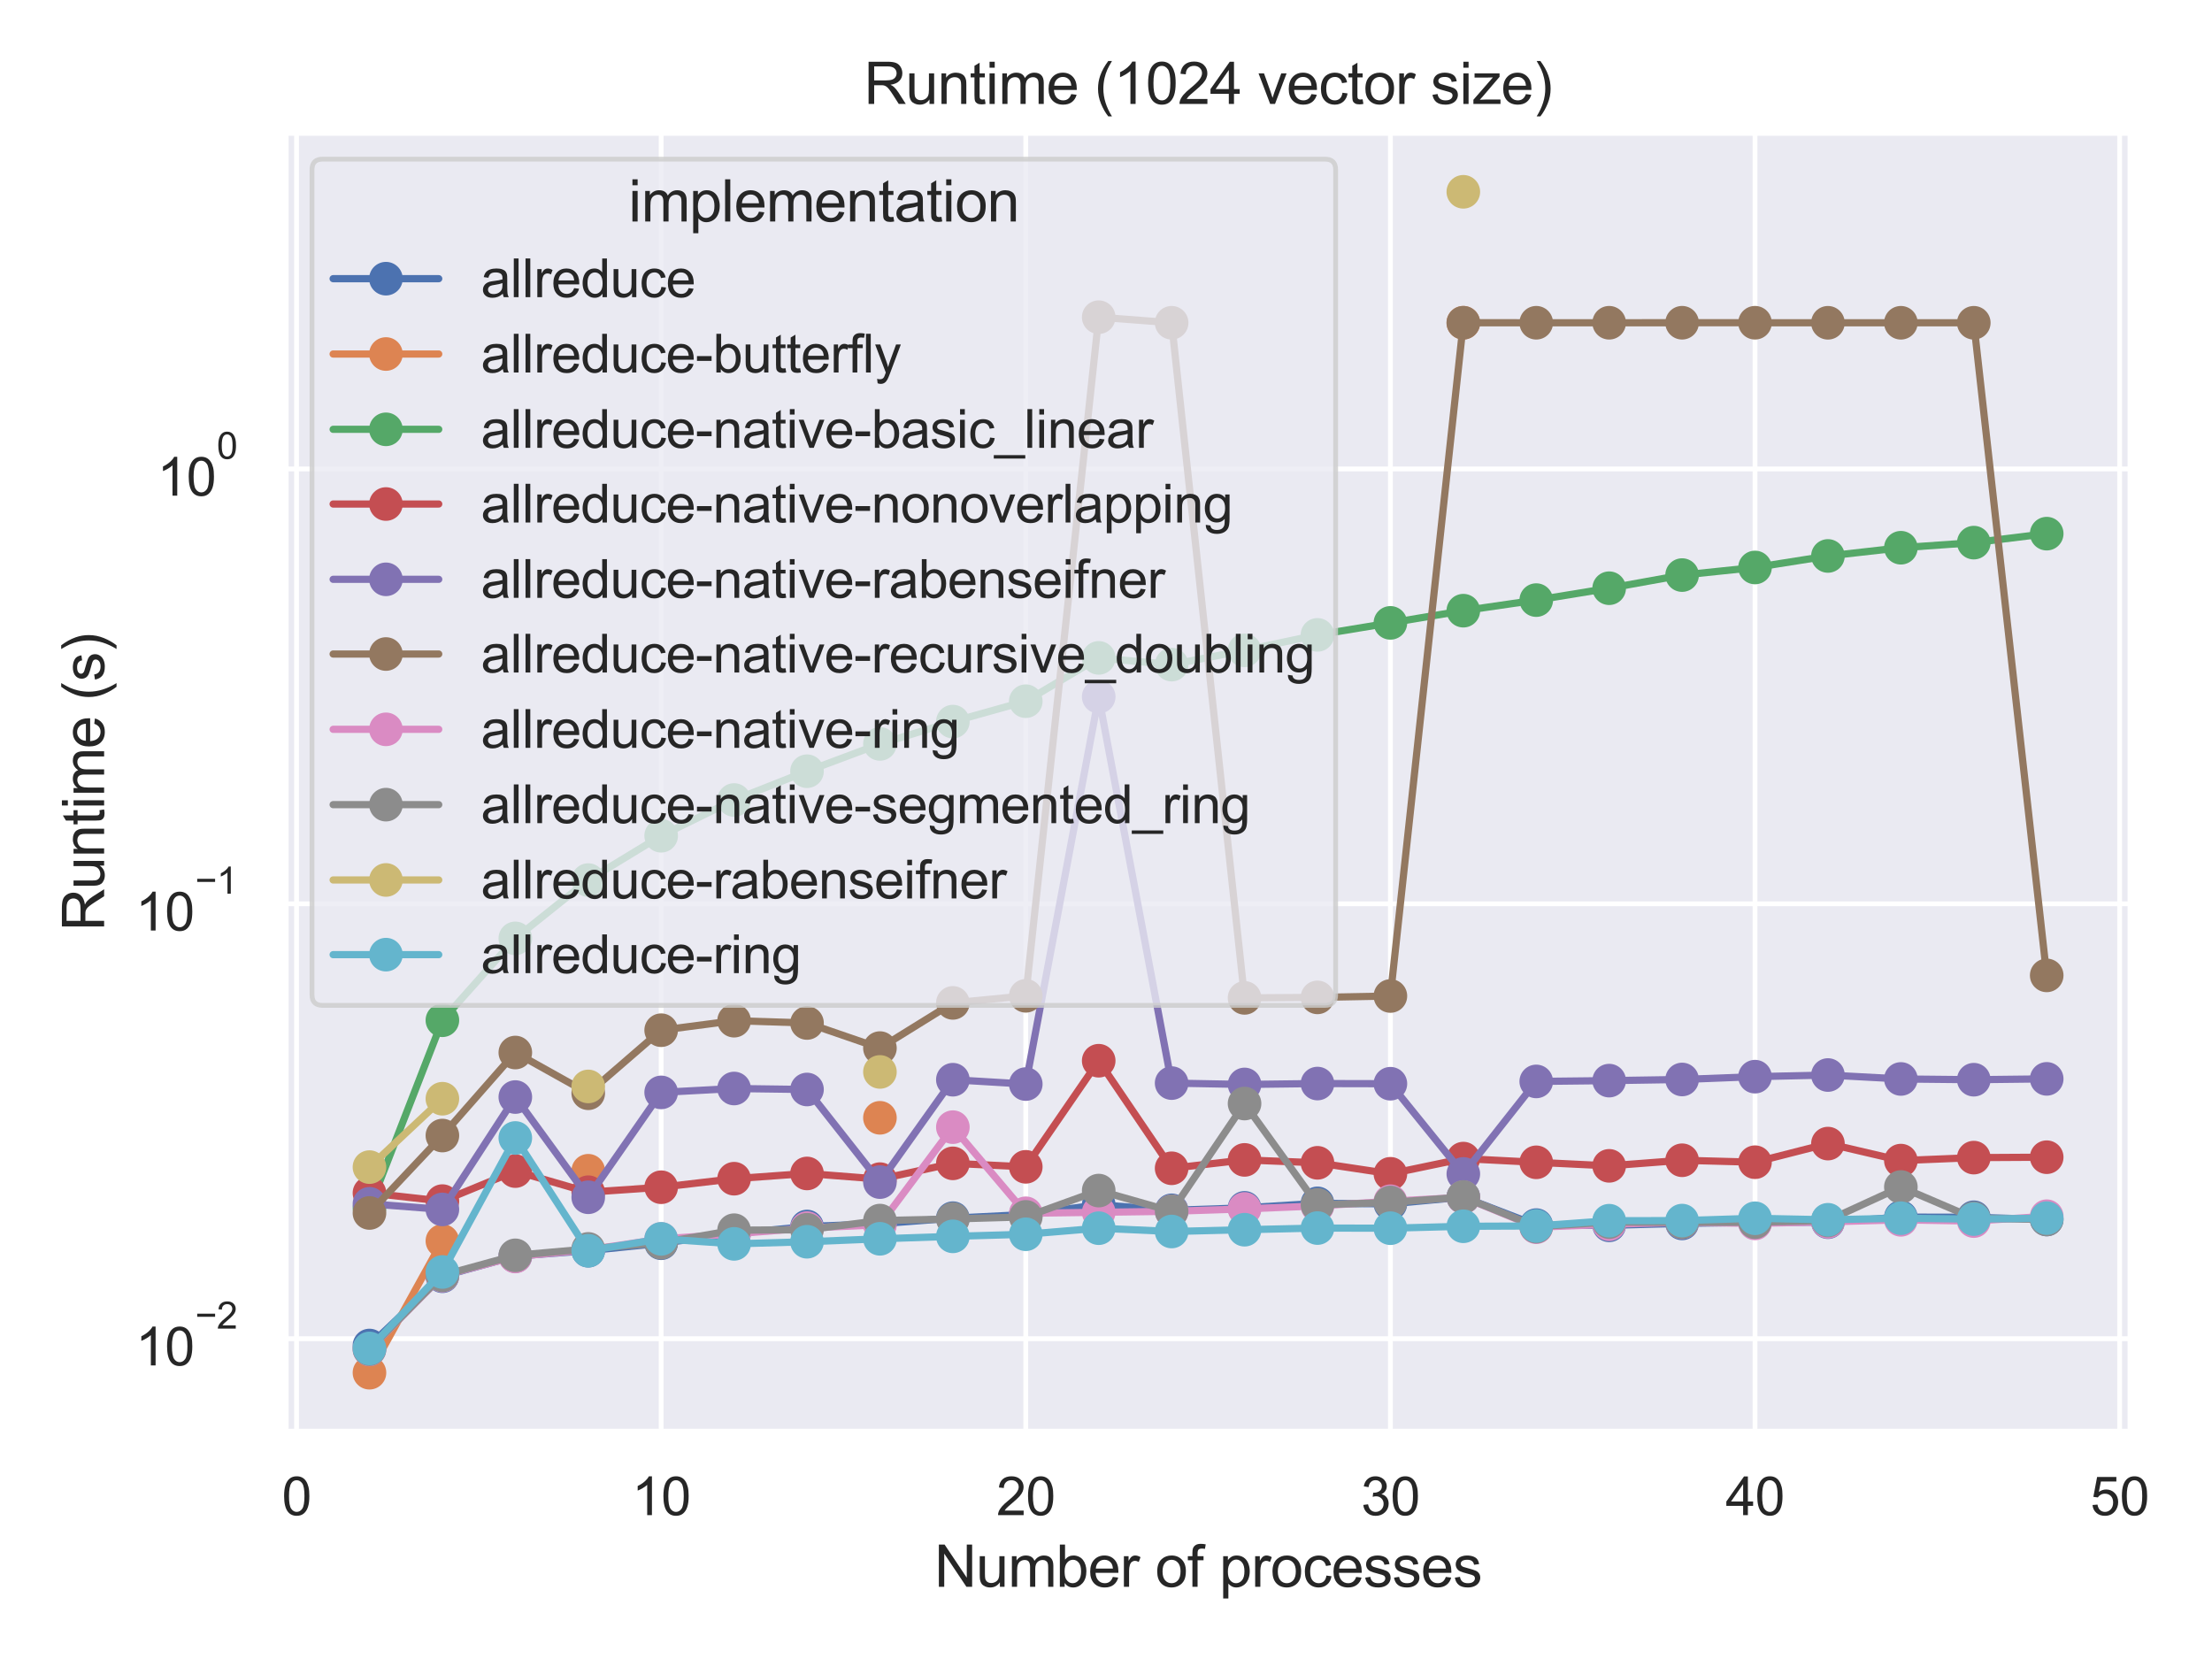 <?xml version="1.0" encoding="utf-8" standalone="no"?>
<!DOCTYPE svg PUBLIC "-//W3C//DTD SVG 1.1//EN"
  "http://www.w3.org/Graphics/SVG/1.1/DTD/svg11.dtd">
<svg height="345.6pt" version="1.1" viewBox="0 0 460.8 345.6" width="460.8pt" xmlns="http://www.w3.org/2000/svg" xmlns:xlink="http://www.w3.org/1999/xlink">
 <defs>
  <style type="text/css">*{stroke-linecap:butt;stroke-linejoin:round;}</style>
 </defs>
 <g id="figure_1">
  <g id="patch_1">
   <path d="M 0 345.6 
L 460.8 345.6 
L 460.8 0 
L 0 0 
z
" style="fill:#ffffff;"/>
  </g>
  <g id="axes_1">
   <g id="patch_2">
    <path d="M 59.497 298.26 
L 443.837 298.26 
L 443.837 27.656 
L 59.497 27.656 
z
" style="fill:#eaeaf2;"/>
   </g>
   <g id="matplotlib.axis_1">
    <g id="xtick_1">
     <g id="line2d_1">
      <path clip-path="url(#pdcc74d0bbb)" d="M 61.776 298.26 
L 61.776 27.656 
" style="fill:none;stroke:#ffffff;stroke-linecap:round;"/>
     </g>
     <g id="text_1">
      <!-- 0 -->
      <g style="fill:#262626;" transform="translate(58.717 315.634)scale(0.11 -0.11)">
       <defs>
        <path d="M 266 2259 
Q 266 3072 433 3567 
Q 600 4063 929 4331 
Q 1259 4600 1759 4600 
Q 2128 4600 2406 4451 
Q 2684 4303 2865 4023 
Q 3047 3744 3150 3342 
Q 3253 2941 3253 2259 
Q 3253 1453 3087 958 
Q 2922 463 2592 192 
Q 2263 -78 1759 -78 
Q 1097 -78 719 397 
Q 266 969 266 2259 
z
M 844 2259 
Q 844 1131 1108 757 
Q 1372 384 1759 384 
Q 2147 384 2411 759 
Q 2675 1134 2675 2259 
Q 2675 3391 2411 3762 
Q 2147 4134 1753 4134 
Q 1366 4134 1134 3806 
Q 844 3388 844 2259 
z
" id="ArialMT-30" transform="scale(0.016)"/>
       </defs>
       <use xlink:href="#ArialMT-30"/>
      </g>
     </g>
    </g>
    <g id="xtick_2">
     <g id="line2d_2">
      <path clip-path="url(#pdcc74d0bbb)" d="M 137.732 298.26 
L 137.732 27.656 
" style="fill:none;stroke:#ffffff;stroke-linecap:round;"/>
     </g>
     <g id="text_2">
      <!-- 10 -->
      <g style="fill:#262626;" transform="translate(131.615 315.634)scale(0.11 -0.11)">
       <defs>
        <path d="M 2384 0 
L 1822 0 
L 1822 3584 
Q 1619 3391 1289 3197 
Q 959 3003 697 2906 
L 697 3450 
Q 1169 3672 1522 3987 
Q 1875 4303 2022 4600 
L 2384 4600 
L 2384 0 
z
" id="ArialMT-31" transform="scale(0.016)"/>
       </defs>
       <use xlink:href="#ArialMT-31"/>
       <use x="55.615" xlink:href="#ArialMT-30"/>
      </g>
     </g>
    </g>
    <g id="xtick_3">
     <g id="line2d_3">
      <path clip-path="url(#pdcc74d0bbb)" d="M 213.689 298.26 
L 213.689 27.656 
" style="fill:none;stroke:#ffffff;stroke-linecap:round;"/>
     </g>
     <g id="text_3">
      <!-- 20 -->
      <g style="fill:#262626;" transform="translate(207.572 315.634)scale(0.11 -0.11)">
       <defs>
        <path d="M 3222 541 
L 3222 0 
L 194 0 
Q 188 203 259 391 
Q 375 700 629 1000 
Q 884 1300 1366 1694 
Q 2113 2306 2375 2664 
Q 2638 3022 2638 3341 
Q 2638 3675 2398 3904 
Q 2159 4134 1775 4134 
Q 1369 4134 1125 3890 
Q 881 3647 878 3216 
L 300 3275 
Q 359 3922 746 4261 
Q 1134 4600 1788 4600 
Q 2447 4600 2831 4234 
Q 3216 3869 3216 3328 
Q 3216 3053 3103 2787 
Q 2991 2522 2730 2228 
Q 2469 1934 1863 1422 
Q 1356 997 1212 845 
Q 1069 694 975 541 
L 3222 541 
z
" id="ArialMT-32" transform="scale(0.016)"/>
       </defs>
       <use xlink:href="#ArialMT-32"/>
       <use x="55.615" xlink:href="#ArialMT-30"/>
      </g>
     </g>
    </g>
    <g id="xtick_4">
     <g id="line2d_4">
      <path clip-path="url(#pdcc74d0bbb)" d="M 289.645 298.26 
L 289.645 27.656 
" style="fill:none;stroke:#ffffff;stroke-linecap:round;"/>
     </g>
     <g id="text_4">
      <!-- 30 -->
      <g style="fill:#262626;" transform="translate(283.528 315.634)scale(0.11 -0.11)">
       <defs>
        <path d="M 269 1209 
L 831 1284 
Q 928 806 1161 595 
Q 1394 384 1728 384 
Q 2125 384 2398 659 
Q 2672 934 2672 1341 
Q 2672 1728 2419 1979 
Q 2166 2231 1775 2231 
Q 1616 2231 1378 2169 
L 1441 2663 
Q 1497 2656 1531 2656 
Q 1891 2656 2178 2843 
Q 2466 3031 2466 3422 
Q 2466 3731 2256 3934 
Q 2047 4138 1716 4138 
Q 1388 4138 1169 3931 
Q 950 3725 888 3313 
L 325 3413 
Q 428 3978 793 4289 
Q 1159 4600 1703 4600 
Q 2078 4600 2393 4439 
Q 2709 4278 2876 4000 
Q 3044 3722 3044 3409 
Q 3044 3113 2884 2869 
Q 2725 2625 2413 2481 
Q 2819 2388 3044 2092 
Q 3269 1797 3269 1353 
Q 3269 753 2831 336 
Q 2394 -81 1725 -81 
Q 1122 -81 723 278 
Q 325 638 269 1209 
z
" id="ArialMT-33" transform="scale(0.016)"/>
       </defs>
       <use xlink:href="#ArialMT-33"/>
       <use x="55.615" xlink:href="#ArialMT-30"/>
      </g>
     </g>
    </g>
    <g id="xtick_5">
     <g id="line2d_5">
      <path clip-path="url(#pdcc74d0bbb)" d="M 365.602 298.26 
L 365.602 27.656 
" style="fill:none;stroke:#ffffff;stroke-linecap:round;"/>
     </g>
     <g id="text_5">
      <!-- 40 -->
      <g style="fill:#262626;" transform="translate(359.485 315.634)scale(0.11 -0.11)">
       <defs>
        <path d="M 2069 0 
L 2069 1097 
L 81 1097 
L 81 1613 
L 2172 4581 
L 2631 4581 
L 2631 1613 
L 3250 1613 
L 3250 1097 
L 2631 1097 
L 2631 0 
L 2069 0 
z
M 2069 1613 
L 2069 3678 
L 634 1613 
L 2069 1613 
z
" id="ArialMT-34" transform="scale(0.016)"/>
       </defs>
       <use xlink:href="#ArialMT-34"/>
       <use x="55.615" xlink:href="#ArialMT-30"/>
      </g>
     </g>
    </g>
    <g id="xtick_6">
     <g id="line2d_6">
      <path clip-path="url(#pdcc74d0bbb)" d="M 441.559 298.26 
L 441.559 27.656 
" style="fill:none;stroke:#ffffff;stroke-linecap:round;"/>
     </g>
     <g id="text_6">
      <!-- 50 -->
      <g style="fill:#262626;" transform="translate(435.442 315.634)scale(0.11 -0.11)">
       <defs>
        <path d="M 266 1200 
L 856 1250 
Q 922 819 1161 601 
Q 1400 384 1738 384 
Q 2144 384 2425 690 
Q 2706 997 2706 1503 
Q 2706 1984 2436 2262 
Q 2166 2541 1728 2541 
Q 1456 2541 1237 2417 
Q 1019 2294 894 2097 
L 366 2166 
L 809 4519 
L 3088 4519 
L 3088 3981 
L 1259 3981 
L 1013 2750 
Q 1425 3038 1878 3038 
Q 2478 3038 2890 2622 
Q 3303 2206 3303 1553 
Q 3303 931 2941 478 
Q 2500 -78 1738 -78 
Q 1113 -78 717 272 
Q 322 622 266 1200 
z
" id="ArialMT-35" transform="scale(0.016)"/>
       </defs>
       <use xlink:href="#ArialMT-35"/>
       <use x="55.615" xlink:href="#ArialMT-30"/>
      </g>
     </g>
    </g>
    <g id="text_7">
     <!-- Number of processes -->
     <g style="fill:#262626;" transform="translate(194.647 330.555)scale(0.12 -0.12)">
      <defs>
       <path d="M 488 0 
L 488 4581 
L 1109 4581 
L 3516 984 
L 3516 4581 
L 4097 4581 
L 4097 0 
L 3475 0 
L 1069 3600 
L 1069 0 
L 488 0 
z
" id="ArialMT-4e" transform="scale(0.016)"/>
       <path d="M 2597 0 
L 2597 488 
Q 2209 -75 1544 -75 
Q 1250 -75 995 37 
Q 741 150 617 320 
Q 494 491 444 738 
Q 409 903 409 1263 
L 409 3319 
L 972 3319 
L 972 1478 
Q 972 1038 1006 884 
Q 1059 663 1231 536 
Q 1403 409 1656 409 
Q 1909 409 2131 539 
Q 2353 669 2445 892 
Q 2538 1116 2538 1541 
L 2538 3319 
L 3100 3319 
L 3100 0 
L 2597 0 
z
" id="ArialMT-75" transform="scale(0.016)"/>
       <path d="M 422 0 
L 422 3319 
L 925 3319 
L 925 2853 
Q 1081 3097 1340 3245 
Q 1600 3394 1931 3394 
Q 2300 3394 2536 3241 
Q 2772 3088 2869 2813 
Q 3263 3394 3894 3394 
Q 4388 3394 4653 3120 
Q 4919 2847 4919 2278 
L 4919 0 
L 4359 0 
L 4359 2091 
Q 4359 2428 4304 2576 
Q 4250 2725 4106 2815 
Q 3963 2906 3769 2906 
Q 3419 2906 3187 2673 
Q 2956 2441 2956 1928 
L 2956 0 
L 2394 0 
L 2394 2156 
Q 2394 2531 2256 2718 
Q 2119 2906 1806 2906 
Q 1569 2906 1367 2781 
Q 1166 2656 1075 2415 
Q 984 2175 984 1722 
L 984 0 
L 422 0 
z
" id="ArialMT-6d" transform="scale(0.016)"/>
       <path d="M 941 0 
L 419 0 
L 419 4581 
L 981 4581 
L 981 2947 
Q 1338 3394 1891 3394 
Q 2197 3394 2470 3270 
Q 2744 3147 2920 2923 
Q 3097 2700 3197 2384 
Q 3297 2069 3297 1709 
Q 3297 856 2875 390 
Q 2453 -75 1863 -75 
Q 1275 -75 941 416 
L 941 0 
z
M 934 1684 
Q 934 1088 1097 822 
Q 1363 388 1816 388 
Q 2184 388 2453 708 
Q 2722 1028 2722 1663 
Q 2722 2313 2464 2622 
Q 2206 2931 1841 2931 
Q 1472 2931 1203 2611 
Q 934 2291 934 1684 
z
" id="ArialMT-62" transform="scale(0.016)"/>
       <path d="M 2694 1069 
L 3275 997 
Q 3138 488 2766 206 
Q 2394 -75 1816 -75 
Q 1088 -75 661 373 
Q 234 822 234 1631 
Q 234 2469 665 2931 
Q 1097 3394 1784 3394 
Q 2450 3394 2872 2941 
Q 3294 2488 3294 1666 
Q 3294 1616 3291 1516 
L 816 1516 
Q 847 969 1125 678 
Q 1403 388 1819 388 
Q 2128 388 2347 550 
Q 2566 713 2694 1069 
z
M 847 1978 
L 2700 1978 
Q 2663 2397 2488 2606 
Q 2219 2931 1791 2931 
Q 1403 2931 1139 2672 
Q 875 2413 847 1978 
z
" id="ArialMT-65" transform="scale(0.016)"/>
       <path d="M 416 0 
L 416 3319 
L 922 3319 
L 922 2816 
Q 1116 3169 1280 3281 
Q 1444 3394 1641 3394 
Q 1925 3394 2219 3213 
L 2025 2691 
Q 1819 2813 1613 2813 
Q 1428 2813 1281 2702 
Q 1134 2591 1072 2394 
Q 978 2094 978 1738 
L 978 0 
L 416 0 
z
" id="ArialMT-72" transform="scale(0.016)"/>
       <path id="ArialMT-20" transform="scale(0.016)"/>
       <path d="M 213 1659 
Q 213 2581 725 3025 
Q 1153 3394 1769 3394 
Q 2453 3394 2887 2945 
Q 3322 2497 3322 1706 
Q 3322 1066 3130 698 
Q 2938 331 2570 128 
Q 2203 -75 1769 -75 
Q 1072 -75 642 372 
Q 213 819 213 1659 
z
M 791 1659 
Q 791 1022 1069 705 
Q 1347 388 1769 388 
Q 2188 388 2466 706 
Q 2744 1025 2744 1678 
Q 2744 2294 2464 2611 
Q 2184 2928 1769 2928 
Q 1347 2928 1069 2612 
Q 791 2297 791 1659 
z
" id="ArialMT-6f" transform="scale(0.016)"/>
       <path d="M 556 0 
L 556 2881 
L 59 2881 
L 59 3319 
L 556 3319 
L 556 3672 
Q 556 4006 616 4169 
Q 697 4388 901 4523 
Q 1106 4659 1475 4659 
Q 1713 4659 2000 4603 
L 1916 4113 
Q 1741 4144 1584 4144 
Q 1328 4144 1222 4034 
Q 1116 3925 1116 3625 
L 1116 3319 
L 1763 3319 
L 1763 2881 
L 1116 2881 
L 1116 0 
L 556 0 
z
" id="ArialMT-66" transform="scale(0.016)"/>
       <path d="M 422 -1272 
L 422 3319 
L 934 3319 
L 934 2888 
Q 1116 3141 1344 3267 
Q 1572 3394 1897 3394 
Q 2322 3394 2647 3175 
Q 2972 2956 3137 2557 
Q 3303 2159 3303 1684 
Q 3303 1175 3120 767 
Q 2938 359 2589 142 
Q 2241 -75 1856 -75 
Q 1575 -75 1351 44 
Q 1128 163 984 344 
L 984 -1272 
L 422 -1272 
z
M 931 1641 
Q 931 1000 1190 694 
Q 1450 388 1819 388 
Q 2194 388 2461 705 
Q 2728 1022 2728 1688 
Q 2728 2322 2467 2637 
Q 2206 2953 1844 2953 
Q 1484 2953 1207 2617 
Q 931 2281 931 1641 
z
" id="ArialMT-70" transform="scale(0.016)"/>
       <path d="M 2588 1216 
L 3141 1144 
Q 3050 572 2676 248 
Q 2303 -75 1759 -75 
Q 1078 -75 664 370 
Q 250 816 250 1647 
Q 250 2184 428 2587 
Q 606 2991 970 3192 
Q 1334 3394 1763 3394 
Q 2303 3394 2647 3120 
Q 2991 2847 3088 2344 
L 2541 2259 
Q 2463 2594 2264 2762 
Q 2066 2931 1784 2931 
Q 1359 2931 1093 2626 
Q 828 2322 828 1663 
Q 828 994 1084 691 
Q 1341 388 1753 388 
Q 2084 388 2306 591 
Q 2528 794 2588 1216 
z
" id="ArialMT-63" transform="scale(0.016)"/>
       <path d="M 197 991 
L 753 1078 
Q 800 744 1014 566 
Q 1228 388 1613 388 
Q 2000 388 2187 545 
Q 2375 703 2375 916 
Q 2375 1106 2209 1216 
Q 2094 1291 1634 1406 
Q 1016 1563 777 1677 
Q 538 1791 414 1992 
Q 291 2194 291 2438 
Q 291 2659 392 2848 
Q 494 3038 669 3163 
Q 800 3259 1026 3326 
Q 1253 3394 1513 3394 
Q 1903 3394 2198 3281 
Q 2494 3169 2634 2976 
Q 2775 2784 2828 2463 
L 2278 2388 
Q 2241 2644 2061 2787 
Q 1881 2931 1553 2931 
Q 1166 2931 1000 2803 
Q 834 2675 834 2503 
Q 834 2394 903 2306 
Q 972 2216 1119 2156 
Q 1203 2125 1616 2013 
Q 2213 1853 2448 1751 
Q 2684 1650 2818 1456 
Q 2953 1263 2953 975 
Q 2953 694 2789 445 
Q 2625 197 2315 61 
Q 2006 -75 1616 -75 
Q 969 -75 630 194 
Q 291 463 197 991 
z
" id="ArialMT-73" transform="scale(0.016)"/>
      </defs>
      <use xlink:href="#ArialMT-4e"/>
      <use x="72.217" xlink:href="#ArialMT-75"/>
      <use x="127.832" xlink:href="#ArialMT-6d"/>
      <use x="211.133" xlink:href="#ArialMT-62"/>
      <use x="266.748" xlink:href="#ArialMT-65"/>
      <use x="322.363" xlink:href="#ArialMT-72"/>
      <use x="355.664" xlink:href="#ArialMT-20"/>
      <use x="383.447" xlink:href="#ArialMT-6f"/>
      <use x="439.062" xlink:href="#ArialMT-66"/>
      <use x="466.846" xlink:href="#ArialMT-20"/>
      <use x="494.629" xlink:href="#ArialMT-70"/>
      <use x="550.244" xlink:href="#ArialMT-72"/>
      <use x="583.545" xlink:href="#ArialMT-6f"/>
      <use x="639.16" xlink:href="#ArialMT-63"/>
      <use x="689.16" xlink:href="#ArialMT-65"/>
      <use x="744.775" xlink:href="#ArialMT-73"/>
      <use x="794.775" xlink:href="#ArialMT-73"/>
      <use x="844.775" xlink:href="#ArialMT-65"/>
      <use x="900.391" xlink:href="#ArialMT-73"/>
     </g>
    </g>
   </g>
   <g id="matplotlib.axis_2">
    <g id="ytick_1">
     <g id="line2d_7">
      <path clip-path="url(#pdcc74d0bbb)" d="M 59.497 278.875 
L 443.837 278.875 
" style="fill:none;stroke:#ffffff;stroke-linecap:round;"/>
     </g>
     <g id="text_8">
      <!-- $\mathdefault{10^{-2}}$ -->
      <g style="fill:#262626;" transform="translate(28.217 284.547)scale(0.11 -0.11)">
       <defs>
        <path d="M 3381 1997 
L 356 1997 
L 356 2522 
L 3381 2522 
L 3381 1997 
z
" id="ArialMT-2212" transform="scale(0.016)"/>
       </defs>
       <use transform="translate(0 0.994)" xlink:href="#ArialMT-31"/>
       <use transform="translate(55.615 0.994)" xlink:href="#ArialMT-30"/>
       <use transform="translate(112.973 70.688)scale(0.7)" xlink:href="#ArialMT-2212"/>
       <use transform="translate(153.852 70.688)scale(0.7)" xlink:href="#ArialMT-32"/>
      </g>
     </g>
    </g>
    <g id="ytick_2">
     <g id="line2d_8">
      <path clip-path="url(#pdcc74d0bbb)" d="M 59.497 188.283 
L 443.837 188.283 
" style="fill:none;stroke:#ffffff;stroke-linecap:round;"/>
     </g>
     <g id="text_9">
      <!-- $\mathdefault{10^{-1}}$ -->
      <g style="fill:#262626;" transform="translate(28.217 193.954)scale(0.11 -0.11)">
       <use transform="translate(0 0.994)" xlink:href="#ArialMT-31"/>
       <use transform="translate(55.615 0.994)" xlink:href="#ArialMT-30"/>
       <use transform="translate(112.973 70.688)scale(0.7)" xlink:href="#ArialMT-2212"/>
       <use transform="translate(153.852 70.688)scale(0.7)" xlink:href="#ArialMT-31"/>
      </g>
     </g>
    </g>
    <g id="ytick_3">
     <g id="line2d_9">
      <path clip-path="url(#pdcc74d0bbb)" d="M 59.497 97.691 
L 443.837 97.691 
" style="fill:none;stroke:#ffffff;stroke-linecap:round;"/>
     </g>
     <g id="text_10">
      <!-- $\mathdefault{10^{0}}$ -->
      <g style="fill:#262626;" transform="translate(32.727 103.362)scale(0.11 -0.11)">
       <use transform="translate(0 0.994)" xlink:href="#ArialMT-31"/>
       <use transform="translate(55.615 0.994)" xlink:href="#ArialMT-30"/>
       <use transform="translate(112.973 70.688)scale(0.7)" xlink:href="#ArialMT-30"/>
      </g>
     </g>
    </g>
    <g id="ytick_4"/>
    <g id="ytick_5"/>
    <g id="ytick_6"/>
    <g id="ytick_7"/>
    <g id="ytick_8"/>
    <g id="ytick_9"/>
    <g id="ytick_10"/>
    <g id="ytick_11"/>
    <g id="ytick_12"/>
    <g id="ytick_13"/>
    <g id="ytick_14"/>
    <g id="ytick_15"/>
    <g id="ytick_16"/>
    <g id="ytick_17"/>
    <g id="ytick_18"/>
    <g id="ytick_19"/>
    <g id="ytick_20"/>
    <g id="ytick_21"/>
    <g id="ytick_22"/>
    <g id="ytick_23"/>
    <g id="ytick_24"/>
    <g id="ytick_25"/>
    <g id="ytick_26"/>
    <g id="text_11">
     <!-- Runtime (s) -->
     <g style="fill:#262626;" transform="translate(21.691 193.961)rotate(-90)scale(0.12 -0.12)">
      <defs>
       <path d="M 503 0 
L 503 4581 
L 2534 4581 
Q 3147 4581 3465 4457 
Q 3784 4334 3975 4021 
Q 4166 3709 4166 3331 
Q 4166 2844 3850 2509 
Q 3534 2175 2875 2084 
Q 3116 1969 3241 1856 
Q 3506 1613 3744 1247 
L 4541 0 
L 3778 0 
L 3172 953 
Q 2906 1366 2734 1584 
Q 2563 1803 2427 1890 
Q 2291 1978 2150 2013 
Q 2047 2034 1813 2034 
L 1109 2034 
L 1109 0 
L 503 0 
z
M 1109 2559 
L 2413 2559 
Q 2828 2559 3062 2645 
Q 3297 2731 3419 2920 
Q 3541 3109 3541 3331 
Q 3541 3656 3305 3865 
Q 3069 4075 2559 4075 
L 1109 4075 
L 1109 2559 
z
" id="ArialMT-52" transform="scale(0.016)"/>
       <path d="M 422 0 
L 422 3319 
L 928 3319 
L 928 2847 
Q 1294 3394 1984 3394 
Q 2284 3394 2536 3286 
Q 2788 3178 2913 3003 
Q 3038 2828 3088 2588 
Q 3119 2431 3119 2041 
L 3119 0 
L 2556 0 
L 2556 2019 
Q 2556 2363 2490 2533 
Q 2425 2703 2258 2804 
Q 2091 2906 1866 2906 
Q 1506 2906 1245 2678 
Q 984 2450 984 1813 
L 984 0 
L 422 0 
z
" id="ArialMT-6e" transform="scale(0.016)"/>
       <path d="M 1650 503 
L 1731 6 
Q 1494 -44 1306 -44 
Q 1000 -44 831 53 
Q 663 150 594 308 
Q 525 466 525 972 
L 525 2881 
L 113 2881 
L 113 3319 
L 525 3319 
L 525 4141 
L 1084 4478 
L 1084 3319 
L 1650 3319 
L 1650 2881 
L 1084 2881 
L 1084 941 
Q 1084 700 1114 631 
Q 1144 563 1211 522 
Q 1278 481 1403 481 
Q 1497 481 1650 503 
z
" id="ArialMT-74" transform="scale(0.016)"/>
       <path d="M 425 3934 
L 425 4581 
L 988 4581 
L 988 3934 
L 425 3934 
z
M 425 0 
L 425 3319 
L 988 3319 
L 988 0 
L 425 0 
z
" id="ArialMT-69" transform="scale(0.016)"/>
       <path d="M 1497 -1347 
Q 1031 -759 709 28 
Q 388 816 388 1659 
Q 388 2403 628 3084 
Q 909 3875 1497 4659 
L 1900 4659 
Q 1522 4009 1400 3731 
Q 1209 3300 1100 2831 
Q 966 2247 966 1656 
Q 966 153 1900 -1347 
L 1497 -1347 
z
" id="ArialMT-28" transform="scale(0.016)"/>
       <path d="M 791 -1347 
L 388 -1347 
Q 1322 153 1322 1656 
Q 1322 2244 1188 2822 
Q 1081 3291 891 3722 
Q 769 4003 388 4659 
L 791 4659 
Q 1378 3875 1659 3084 
Q 1900 2403 1900 1659 
Q 1900 816 1576 28 
Q 1253 -759 791 -1347 
z
" id="ArialMT-29" transform="scale(0.016)"/>
      </defs>
      <use xlink:href="#ArialMT-52"/>
      <use x="72.217" xlink:href="#ArialMT-75"/>
      <use x="127.832" xlink:href="#ArialMT-6e"/>
      <use x="183.447" xlink:href="#ArialMT-74"/>
      <use x="211.23" xlink:href="#ArialMT-69"/>
      <use x="233.447" xlink:href="#ArialMT-6d"/>
      <use x="316.748" xlink:href="#ArialMT-65"/>
      <use x="372.363" xlink:href="#ArialMT-20"/>
      <use x="400.146" xlink:href="#ArialMT-28"/>
      <use x="433.447" xlink:href="#ArialMT-73"/>
      <use x="483.447" xlink:href="#ArialMT-29"/>
     </g>
    </g>
   </g>
   <g id="line2d_10">
    <path clip-path="url(#pdcc74d0bbb)" d="M 76.967 280.295 
L 92.158 265.864 
L 107.35 261.671 
L 122.541 260.544 
L 137.732 258.988 
L 152.924 256.974 
L 168.115 255.502 
L 183.306 254.924 
L 198.498 253.769 
L 213.689 253.007 
L 228.88 250.966 
L 244.072 252.133 
L 259.263 251.617 
L 274.454 250.679 
L 289.645 250.779 
L 304.837 249.377 
L 320.028 255.211 
L 335.219 255.258 
L 350.411 254.86 
L 365.602 254.631 
L 380.793 254.605 
L 395.985 253.545 
L 411.176 253.58 
L 426.367 254.043 
" style="fill:none;stroke:#4c72b0;stroke-linecap:round;stroke-width:1.5;"/>
    <defs>
     <path d="M 0 3 
C 0.796 3 1.559 2.684 2.121 2.121 
C 2.684 1.559 3 0.796 3 0 
C 3 -0.796 2.684 -1.559 2.121 -2.121 
C 1.559 -2.684 0.796 -3 0 -3 
C -0.796 -3 -1.559 -2.684 -2.121 -2.121 
C -2.684 -1.559 -3 -0.796 -3 0 
C -3 0.796 -2.684 1.559 -2.121 2.121 
C -1.559 2.684 -0.796 3 0 3 
z
" id="mbb335a1ce9" style="stroke:#4c72b0;"/>
    </defs>
    <g clip-path="url(#pdcc74d0bbb)">
     <use style="fill:#4c72b0;stroke:#4c72b0;" x="76.967" xlink:href="#mbb335a1ce9" y="280.295"/>
     <use style="fill:#4c72b0;stroke:#4c72b0;" x="92.158" xlink:href="#mbb335a1ce9" y="265.864"/>
     <use style="fill:#4c72b0;stroke:#4c72b0;" x="107.35" xlink:href="#mbb335a1ce9" y="261.671"/>
     <use style="fill:#4c72b0;stroke:#4c72b0;" x="122.541" xlink:href="#mbb335a1ce9" y="260.544"/>
     <use style="fill:#4c72b0;stroke:#4c72b0;" x="137.732" xlink:href="#mbb335a1ce9" y="258.988"/>
     <use style="fill:#4c72b0;stroke:#4c72b0;" x="152.924" xlink:href="#mbb335a1ce9" y="256.974"/>
     <use style="fill:#4c72b0;stroke:#4c72b0;" x="168.115" xlink:href="#mbb335a1ce9" y="255.502"/>
     <use style="fill:#4c72b0;stroke:#4c72b0;" x="183.306" xlink:href="#mbb335a1ce9" y="254.924"/>
     <use style="fill:#4c72b0;stroke:#4c72b0;" x="198.498" xlink:href="#mbb335a1ce9" y="253.769"/>
     <use style="fill:#4c72b0;stroke:#4c72b0;" x="213.689" xlink:href="#mbb335a1ce9" y="253.007"/>
     <use style="fill:#4c72b0;stroke:#4c72b0;" x="228.88" xlink:href="#mbb335a1ce9" y="250.966"/>
     <use style="fill:#4c72b0;stroke:#4c72b0;" x="244.072" xlink:href="#mbb335a1ce9" y="252.133"/>
     <use style="fill:#4c72b0;stroke:#4c72b0;" x="259.263" xlink:href="#mbb335a1ce9" y="251.617"/>
     <use style="fill:#4c72b0;stroke:#4c72b0;" x="274.454" xlink:href="#mbb335a1ce9" y="250.679"/>
     <use style="fill:#4c72b0;stroke:#4c72b0;" x="289.645" xlink:href="#mbb335a1ce9" y="250.779"/>
     <use style="fill:#4c72b0;stroke:#4c72b0;" x="304.837" xlink:href="#mbb335a1ce9" y="249.377"/>
     <use style="fill:#4c72b0;stroke:#4c72b0;" x="320.028" xlink:href="#mbb335a1ce9" y="255.211"/>
     <use style="fill:#4c72b0;stroke:#4c72b0;" x="335.219" xlink:href="#mbb335a1ce9" y="255.258"/>
     <use style="fill:#4c72b0;stroke:#4c72b0;" x="350.411" xlink:href="#mbb335a1ce9" y="254.86"/>
     <use style="fill:#4c72b0;stroke:#4c72b0;" x="365.602" xlink:href="#mbb335a1ce9" y="254.631"/>
     <use style="fill:#4c72b0;stroke:#4c72b0;" x="380.793" xlink:href="#mbb335a1ce9" y="254.605"/>
     <use style="fill:#4c72b0;stroke:#4c72b0;" x="395.985" xlink:href="#mbb335a1ce9" y="253.545"/>
     <use style="fill:#4c72b0;stroke:#4c72b0;" x="411.176" xlink:href="#mbb335a1ce9" y="253.58"/>
     <use style="fill:#4c72b0;stroke:#4c72b0;" x="426.367" xlink:href="#mbb335a1ce9" y="254.043"/>
    </g>
   </g>
   <g id="line2d_11">
    <path clip-path="url(#pdcc74d0bbb)" d="M 76.967 285.96 
L 92.158 258.508 
M 122.541 243.892 
M 183.306 232.859 
M 304.837 67.232 
" style="fill:none;stroke:#dd8452;stroke-linecap:round;stroke-width:1.5;"/>
    <defs>
     <path d="M 0 3 
C 0.796 3 1.559 2.684 2.121 2.121 
C 2.684 1.559 3 0.796 3 0 
C 3 -0.796 2.684 -1.559 2.121 -2.121 
C 1.559 -2.684 0.796 -3 0 -3 
C -0.796 -3 -1.559 -2.684 -2.121 -2.121 
C -2.684 -1.559 -3 -0.796 -3 0 
C -3 0.796 -2.684 1.559 -2.121 2.121 
C -1.559 2.684 -0.796 3 0 3 
z
" id="mf714b3360e" style="stroke:#dd8452;"/>
    </defs>
    <g clip-path="url(#pdcc74d0bbb)">
     <use style="fill:#dd8452;stroke:#dd8452;" x="76.967" xlink:href="#mf714b3360e" y="285.96"/>
     <use style="fill:#dd8452;stroke:#dd8452;" x="92.158" xlink:href="#mf714b3360e" y="258.508"/>
     <use style="fill:#dd8452;stroke:#dd8452;" x="122.541" xlink:href="#mf714b3360e" y="243.892"/>
     <use style="fill:#dd8452;stroke:#dd8452;" x="183.306" xlink:href="#mf714b3360e" y="232.859"/>
     <use style="fill:#dd8452;stroke:#dd8452;" x="304.837" xlink:href="#mf714b3360e" y="67.232"/>
    </g>
   </g>
   <g id="line2d_12">
    <path clip-path="url(#pdcc74d0bbb)" d="M 76.967 251.639 
L 92.158 212.539 
L 107.35 195.48 
L 122.541 183.336 
L 137.732 174.101 
L 152.924 166.658 
L 168.115 160.659 
L 183.306 154.972 
L 198.498 150.323 
L 213.689 146.072 
L 228.88 137.051 
L 244.072 138.45 
L 259.263 135.477 
L 274.454 132.257 
L 289.645 129.756 
L 304.837 127.216 
L 320.028 125.012 
L 335.219 122.536 
L 350.411 119.8 
L 365.602 118.216 
L 380.793 115.816 
L 395.985 114.103 
L 411.176 113.039 
L 426.367 111.17 
" style="fill:none;stroke:#55a868;stroke-linecap:round;stroke-width:1.5;"/>
    <defs>
     <path d="M 0 3 
C 0.796 3 1.559 2.684 2.121 2.121 
C 2.684 1.559 3 0.796 3 0 
C 3 -0.796 2.684 -1.559 2.121 -2.121 
C 1.559 -2.684 0.796 -3 0 -3 
C -0.796 -3 -1.559 -2.684 -2.121 -2.121 
C -2.684 -1.559 -3 -0.796 -3 0 
C -3 0.796 -2.684 1.559 -2.121 2.121 
C -1.559 2.684 -0.796 3 0 3 
z
" id="m5fe6a41407" style="stroke:#55a868;"/>
    </defs>
    <g clip-path="url(#pdcc74d0bbb)">
     <use style="fill:#55a868;stroke:#55a868;" x="76.967" xlink:href="#m5fe6a41407" y="251.639"/>
     <use style="fill:#55a868;stroke:#55a868;" x="92.158" xlink:href="#m5fe6a41407" y="212.539"/>
     <use style="fill:#55a868;stroke:#55a868;" x="107.35" xlink:href="#m5fe6a41407" y="195.48"/>
     <use style="fill:#55a868;stroke:#55a868;" x="122.541" xlink:href="#m5fe6a41407" y="183.336"/>
     <use style="fill:#55a868;stroke:#55a868;" x="137.732" xlink:href="#m5fe6a41407" y="174.101"/>
     <use style="fill:#55a868;stroke:#55a868;" x="152.924" xlink:href="#m5fe6a41407" y="166.658"/>
     <use style="fill:#55a868;stroke:#55a868;" x="168.115" xlink:href="#m5fe6a41407" y="160.659"/>
     <use style="fill:#55a868;stroke:#55a868;" x="183.306" xlink:href="#m5fe6a41407" y="154.972"/>
     <use style="fill:#55a868;stroke:#55a868;" x="198.498" xlink:href="#m5fe6a41407" y="150.323"/>
     <use style="fill:#55a868;stroke:#55a868;" x="213.689" xlink:href="#m5fe6a41407" y="146.072"/>
     <use style="fill:#55a868;stroke:#55a868;" x="228.88" xlink:href="#m5fe6a41407" y="137.051"/>
     <use style="fill:#55a868;stroke:#55a868;" x="244.072" xlink:href="#m5fe6a41407" y="138.45"/>
     <use style="fill:#55a868;stroke:#55a868;" x="259.263" xlink:href="#m5fe6a41407" y="135.477"/>
     <use style="fill:#55a868;stroke:#55a868;" x="274.454" xlink:href="#m5fe6a41407" y="132.257"/>
     <use style="fill:#55a868;stroke:#55a868;" x="289.645" xlink:href="#m5fe6a41407" y="129.756"/>
     <use style="fill:#55a868;stroke:#55a868;" x="304.837" xlink:href="#m5fe6a41407" y="127.216"/>
     <use style="fill:#55a868;stroke:#55a868;" x="320.028" xlink:href="#m5fe6a41407" y="125.012"/>
     <use style="fill:#55a868;stroke:#55a868;" x="335.219" xlink:href="#m5fe6a41407" y="122.536"/>
     <use style="fill:#55a868;stroke:#55a868;" x="350.411" xlink:href="#m5fe6a41407" y="119.8"/>
     <use style="fill:#55a868;stroke:#55a868;" x="365.602" xlink:href="#m5fe6a41407" y="118.216"/>
     <use style="fill:#55a868;stroke:#55a868;" x="380.793" xlink:href="#m5fe6a41407" y="115.816"/>
     <use style="fill:#55a868;stroke:#55a868;" x="395.985" xlink:href="#m5fe6a41407" y="114.103"/>
     <use style="fill:#55a868;stroke:#55a868;" x="411.176" xlink:href="#m5fe6a41407" y="113.039"/>
     <use style="fill:#55a868;stroke:#55a868;" x="426.367" xlink:href="#m5fe6a41407" y="111.17"/>
    </g>
   </g>
   <g id="line2d_13">
    <path clip-path="url(#pdcc74d0bbb)" d="M 76.967 248.522 
L 92.158 250.212 
L 107.35 243.959 
L 122.541 248.361 
L 137.732 247.322 
L 152.924 245.546 
L 168.115 244.452 
L 183.306 245.635 
L 198.498 242.347 
L 213.689 243.071 
L 228.88 220.968 
L 244.072 243.375 
L 259.263 241.628 
L 274.454 242.234 
L 289.645 244.521 
L 304.837 241.357 
L 320.028 242.131 
L 335.219 242.867 
L 350.411 241.703 
L 365.602 242.109 
L 380.793 238.231 
L 395.985 241.774 
L 411.176 241.152 
L 426.367 241.066 
" style="fill:none;stroke:#c44e52;stroke-linecap:round;stroke-width:1.5;"/>
    <defs>
     <path d="M 0 3 
C 0.796 3 1.559 2.684 2.121 2.121 
C 2.684 1.559 3 0.796 3 0 
C 3 -0.796 2.684 -1.559 2.121 -2.121 
C 1.559 -2.684 0.796 -3 0 -3 
C -0.796 -3 -1.559 -2.684 -2.121 -2.121 
C -2.684 -1.559 -3 -0.796 -3 0 
C -3 0.796 -2.684 1.559 -2.121 2.121 
C -1.559 2.684 -0.796 3 0 3 
z
" id="m00ea91f42b" style="stroke:#c44e52;"/>
    </defs>
    <g clip-path="url(#pdcc74d0bbb)">
     <use style="fill:#c44e52;stroke:#c44e52;" x="76.967" xlink:href="#m00ea91f42b" y="248.522"/>
     <use style="fill:#c44e52;stroke:#c44e52;" x="92.158" xlink:href="#m00ea91f42b" y="250.212"/>
     <use style="fill:#c44e52;stroke:#c44e52;" x="107.35" xlink:href="#m00ea91f42b" y="243.959"/>
     <use style="fill:#c44e52;stroke:#c44e52;" x="122.541" xlink:href="#m00ea91f42b" y="248.361"/>
     <use style="fill:#c44e52;stroke:#c44e52;" x="137.732" xlink:href="#m00ea91f42b" y="247.322"/>
     <use style="fill:#c44e52;stroke:#c44e52;" x="152.924" xlink:href="#m00ea91f42b" y="245.546"/>
     <use style="fill:#c44e52;stroke:#c44e52;" x="168.115" xlink:href="#m00ea91f42b" y="244.452"/>
     <use style="fill:#c44e52;stroke:#c44e52;" x="183.306" xlink:href="#m00ea91f42b" y="245.635"/>
     <use style="fill:#c44e52;stroke:#c44e52;" x="198.498" xlink:href="#m00ea91f42b" y="242.347"/>
     <use style="fill:#c44e52;stroke:#c44e52;" x="213.689" xlink:href="#m00ea91f42b" y="243.071"/>
     <use style="fill:#c44e52;stroke:#c44e52;" x="228.88" xlink:href="#m00ea91f42b" y="220.968"/>
     <use style="fill:#c44e52;stroke:#c44e52;" x="244.072" xlink:href="#m00ea91f42b" y="243.375"/>
     <use style="fill:#c44e52;stroke:#c44e52;" x="259.263" xlink:href="#m00ea91f42b" y="241.628"/>
     <use style="fill:#c44e52;stroke:#c44e52;" x="274.454" xlink:href="#m00ea91f42b" y="242.234"/>
     <use style="fill:#c44e52;stroke:#c44e52;" x="289.645" xlink:href="#m00ea91f42b" y="244.521"/>
     <use style="fill:#c44e52;stroke:#c44e52;" x="304.837" xlink:href="#m00ea91f42b" y="241.357"/>
     <use style="fill:#c44e52;stroke:#c44e52;" x="320.028" xlink:href="#m00ea91f42b" y="242.131"/>
     <use style="fill:#c44e52;stroke:#c44e52;" x="335.219" xlink:href="#m00ea91f42b" y="242.867"/>
     <use style="fill:#c44e52;stroke:#c44e52;" x="350.411" xlink:href="#m00ea91f42b" y="241.703"/>
     <use style="fill:#c44e52;stroke:#c44e52;" x="365.602" xlink:href="#m00ea91f42b" y="242.109"/>
     <use style="fill:#c44e52;stroke:#c44e52;" x="380.793" xlink:href="#m00ea91f42b" y="238.231"/>
     <use style="fill:#c44e52;stroke:#c44e52;" x="395.985" xlink:href="#m00ea91f42b" y="241.774"/>
     <use style="fill:#c44e52;stroke:#c44e52;" x="411.176" xlink:href="#m00ea91f42b" y="241.152"/>
     <use style="fill:#c44e52;stroke:#c44e52;" x="426.367" xlink:href="#m00ea91f42b" y="241.066"/>
    </g>
   </g>
   <g id="line2d_14">
    <path clip-path="url(#pdcc74d0bbb)" d="M 76.967 250.772 
L 92.158 251.947 
L 107.35 228.535 
L 122.541 249.412 
L 137.732 227.567 
L 152.924 226.756 
L 168.115 226.96 
L 183.306 246.253 
L 198.498 224.924 
L 213.689 225.831 
L 228.88 145.141 
L 244.072 225.631 
L 259.263 225.91 
L 274.454 225.724 
L 289.645 225.759 
L 304.837 244.55 
L 320.028 225.28 
L 335.219 225.113 
L 350.411 224.876 
L 365.602 224.288 
L 380.793 223.948 
L 395.985 224.767 
L 411.176 224.922 
L 426.367 224.747 
" style="fill:none;stroke:#8172b3;stroke-linecap:round;stroke-width:1.5;"/>
    <defs>
     <path d="M 0 3 
C 0.796 3 1.559 2.684 2.121 2.121 
C 2.684 1.559 3 0.796 3 0 
C 3 -0.796 2.684 -1.559 2.121 -2.121 
C 1.559 -2.684 0.796 -3 0 -3 
C -0.796 -3 -1.559 -2.684 -2.121 -2.121 
C -2.684 -1.559 -3 -0.796 -3 0 
C -3 0.796 -2.684 1.559 -2.121 2.121 
C -1.559 2.684 -0.796 3 0 3 
z
" id="m5ed3b0af26" style="stroke:#8172b3;"/>
    </defs>
    <g clip-path="url(#pdcc74d0bbb)">
     <use style="fill:#8172b3;stroke:#8172b3;" x="76.967" xlink:href="#m5ed3b0af26" y="250.772"/>
     <use style="fill:#8172b3;stroke:#8172b3;" x="92.158" xlink:href="#m5ed3b0af26" y="251.947"/>
     <use style="fill:#8172b3;stroke:#8172b3;" x="107.35" xlink:href="#m5ed3b0af26" y="228.535"/>
     <use style="fill:#8172b3;stroke:#8172b3;" x="122.541" xlink:href="#m5ed3b0af26" y="249.412"/>
     <use style="fill:#8172b3;stroke:#8172b3;" x="137.732" xlink:href="#m5ed3b0af26" y="227.567"/>
     <use style="fill:#8172b3;stroke:#8172b3;" x="152.924" xlink:href="#m5ed3b0af26" y="226.756"/>
     <use style="fill:#8172b3;stroke:#8172b3;" x="168.115" xlink:href="#m5ed3b0af26" y="226.96"/>
     <use style="fill:#8172b3;stroke:#8172b3;" x="183.306" xlink:href="#m5ed3b0af26" y="246.253"/>
     <use style="fill:#8172b3;stroke:#8172b3;" x="198.498" xlink:href="#m5ed3b0af26" y="224.924"/>
     <use style="fill:#8172b3;stroke:#8172b3;" x="213.689" xlink:href="#m5ed3b0af26" y="225.831"/>
     <use style="fill:#8172b3;stroke:#8172b3;" x="228.88" xlink:href="#m5ed3b0af26" y="145.141"/>
     <use style="fill:#8172b3;stroke:#8172b3;" x="244.072" xlink:href="#m5ed3b0af26" y="225.631"/>
     <use style="fill:#8172b3;stroke:#8172b3;" x="259.263" xlink:href="#m5ed3b0af26" y="225.91"/>
     <use style="fill:#8172b3;stroke:#8172b3;" x="274.454" xlink:href="#m5ed3b0af26" y="225.724"/>
     <use style="fill:#8172b3;stroke:#8172b3;" x="289.645" xlink:href="#m5ed3b0af26" y="225.759"/>
     <use style="fill:#8172b3;stroke:#8172b3;" x="304.837" xlink:href="#m5ed3b0af26" y="244.55"/>
     <use style="fill:#8172b3;stroke:#8172b3;" x="320.028" xlink:href="#m5ed3b0af26" y="225.28"/>
     <use style="fill:#8172b3;stroke:#8172b3;" x="335.219" xlink:href="#m5ed3b0af26" y="225.113"/>
     <use style="fill:#8172b3;stroke:#8172b3;" x="350.411" xlink:href="#m5ed3b0af26" y="224.876"/>
     <use style="fill:#8172b3;stroke:#8172b3;" x="365.602" xlink:href="#m5ed3b0af26" y="224.288"/>
     <use style="fill:#8172b3;stroke:#8172b3;" x="380.793" xlink:href="#m5ed3b0af26" y="223.948"/>
     <use style="fill:#8172b3;stroke:#8172b3;" x="395.985" xlink:href="#m5ed3b0af26" y="224.767"/>
     <use style="fill:#8172b3;stroke:#8172b3;" x="411.176" xlink:href="#m5ed3b0af26" y="224.922"/>
     <use style="fill:#8172b3;stroke:#8172b3;" x="426.367" xlink:href="#m5ed3b0af26" y="224.747"/>
    </g>
   </g>
   <g id="line2d_15">
    <path clip-path="url(#pdcc74d0bbb)" d="M 76.967 252.686 
L 92.158 236.555 
L 107.35 219.261 
L 122.541 227.747 
L 137.732 214.61 
L 152.924 212.63 
L 168.115 213.108 
L 183.306 218.336 
L 198.498 208.92 
L 213.689 207.446 
L 228.88 66.075 
L 244.072 67.236 
L 259.263 207.878 
L 274.454 207.773 
L 289.645 207.485 
L 304.837 67.233 
L 320.028 67.235 
L 335.219 67.236 
L 350.411 67.233 
L 365.602 67.233 
L 380.793 67.242 
L 395.985 67.239 
L 411.176 67.241 
L 426.367 203.19 
" style="fill:none;stroke:#937860;stroke-linecap:round;stroke-width:1.5;"/>
    <defs>
     <path d="M 0 3 
C 0.796 3 1.559 2.684 2.121 2.121 
C 2.684 1.559 3 0.796 3 0 
C 3 -0.796 2.684 -1.559 2.121 -2.121 
C 1.559 -2.684 0.796 -3 0 -3 
C -0.796 -3 -1.559 -2.684 -2.121 -2.121 
C -2.684 -1.559 -3 -0.796 -3 0 
C -3 0.796 -2.684 1.559 -2.121 2.121 
C -1.559 2.684 -0.796 3 0 3 
z
" id="m5c83063f33" style="stroke:#937860;"/>
    </defs>
    <g clip-path="url(#pdcc74d0bbb)">
     <use style="fill:#937860;stroke:#937860;" x="76.967" xlink:href="#m5c83063f33" y="252.686"/>
     <use style="fill:#937860;stroke:#937860;" x="92.158" xlink:href="#m5c83063f33" y="236.555"/>
     <use style="fill:#937860;stroke:#937860;" x="107.35" xlink:href="#m5c83063f33" y="219.261"/>
     <use style="fill:#937860;stroke:#937860;" x="122.541" xlink:href="#m5c83063f33" y="227.747"/>
     <use style="fill:#937860;stroke:#937860;" x="137.732" xlink:href="#m5c83063f33" y="214.61"/>
     <use style="fill:#937860;stroke:#937860;" x="152.924" xlink:href="#m5c83063f33" y="212.63"/>
     <use style="fill:#937860;stroke:#937860;" x="168.115" xlink:href="#m5c83063f33" y="213.108"/>
     <use style="fill:#937860;stroke:#937860;" x="183.306" xlink:href="#m5c83063f33" y="218.336"/>
     <use style="fill:#937860;stroke:#937860;" x="198.498" xlink:href="#m5c83063f33" y="208.92"/>
     <use style="fill:#937860;stroke:#937860;" x="213.689" xlink:href="#m5c83063f33" y="207.446"/>
     <use style="fill:#937860;stroke:#937860;" x="228.88" xlink:href="#m5c83063f33" y="66.075"/>
     <use style="fill:#937860;stroke:#937860;" x="244.072" xlink:href="#m5c83063f33" y="67.236"/>
     <use style="fill:#937860;stroke:#937860;" x="259.263" xlink:href="#m5c83063f33" y="207.878"/>
     <use style="fill:#937860;stroke:#937860;" x="274.454" xlink:href="#m5c83063f33" y="207.773"/>
     <use style="fill:#937860;stroke:#937860;" x="289.645" xlink:href="#m5c83063f33" y="207.485"/>
     <use style="fill:#937860;stroke:#937860;" x="304.837" xlink:href="#m5c83063f33" y="67.233"/>
     <use style="fill:#937860;stroke:#937860;" x="320.028" xlink:href="#m5c83063f33" y="67.235"/>
     <use style="fill:#937860;stroke:#937860;" x="335.219" xlink:href="#m5c83063f33" y="67.236"/>
     <use style="fill:#937860;stroke:#937860;" x="350.411" xlink:href="#m5c83063f33" y="67.233"/>
     <use style="fill:#937860;stroke:#937860;" x="365.602" xlink:href="#m5c83063f33" y="67.233"/>
     <use style="fill:#937860;stroke:#937860;" x="380.793" xlink:href="#m5c83063f33" y="67.242"/>
     <use style="fill:#937860;stroke:#937860;" x="395.985" xlink:href="#m5c83063f33" y="67.239"/>
     <use style="fill:#937860;stroke:#937860;" x="411.176" xlink:href="#m5c83063f33" y="67.241"/>
     <use style="fill:#937860;stroke:#937860;" x="426.367" xlink:href="#m5c83063f33" y="203.19"/>
    </g>
   </g>
   <g id="line2d_16">
    <path clip-path="url(#pdcc74d0bbb)" d="M 76.967 281.117 
L 92.158 265.742 
L 107.35 261.754 
L 122.541 260.365 
L 137.732 258.103 
L 152.924 257.033 
L 168.115 255.829 
L 183.306 255.137 
L 198.498 234.807 
L 213.689 252.749 
L 228.88 252.543 
L 244.072 252.335 
L 259.263 251.836 
L 274.454 251.221 
L 289.645 250.239 
L 304.837 249.413 
L 320.028 255.646 
L 335.219 255.041 
L 350.411 254.629 
L 365.602 254.861 
L 380.793 254.533 
L 395.985 254.115 
L 411.176 254.377 
L 426.367 253.36 
" style="fill:none;stroke:#da8bc3;stroke-linecap:round;stroke-width:1.5;"/>
    <defs>
     <path d="M 0 3 
C 0.796 3 1.559 2.684 2.121 2.121 
C 2.684 1.559 3 0.796 3 0 
C 3 -0.796 2.684 -1.559 2.121 -2.121 
C 1.559 -2.684 0.796 -3 0 -3 
C -0.796 -3 -1.559 -2.684 -2.121 -2.121 
C -2.684 -1.559 -3 -0.796 -3 0 
C -3 0.796 -2.684 1.559 -2.121 2.121 
C -1.559 2.684 -0.796 3 0 3 
z
" id="m70ea21eab6" style="stroke:#da8bc3;"/>
    </defs>
    <g clip-path="url(#pdcc74d0bbb)">
     <use style="fill:#da8bc3;stroke:#da8bc3;" x="76.967" xlink:href="#m70ea21eab6" y="281.117"/>
     <use style="fill:#da8bc3;stroke:#da8bc3;" x="92.158" xlink:href="#m70ea21eab6" y="265.742"/>
     <use style="fill:#da8bc3;stroke:#da8bc3;" x="107.35" xlink:href="#m70ea21eab6" y="261.754"/>
     <use style="fill:#da8bc3;stroke:#da8bc3;" x="122.541" xlink:href="#m70ea21eab6" y="260.365"/>
     <use style="fill:#da8bc3;stroke:#da8bc3;" x="137.732" xlink:href="#m70ea21eab6" y="258.103"/>
     <use style="fill:#da8bc3;stroke:#da8bc3;" x="152.924" xlink:href="#m70ea21eab6" y="257.033"/>
     <use style="fill:#da8bc3;stroke:#da8bc3;" x="168.115" xlink:href="#m70ea21eab6" y="255.829"/>
     <use style="fill:#da8bc3;stroke:#da8bc3;" x="183.306" xlink:href="#m70ea21eab6" y="255.137"/>
     <use style="fill:#da8bc3;stroke:#da8bc3;" x="198.498" xlink:href="#m70ea21eab6" y="234.807"/>
     <use style="fill:#da8bc3;stroke:#da8bc3;" x="213.689" xlink:href="#m70ea21eab6" y="252.749"/>
     <use style="fill:#da8bc3;stroke:#da8bc3;" x="228.88" xlink:href="#m70ea21eab6" y="252.543"/>
     <use style="fill:#da8bc3;stroke:#da8bc3;" x="244.072" xlink:href="#m70ea21eab6" y="252.335"/>
     <use style="fill:#da8bc3;stroke:#da8bc3;" x="259.263" xlink:href="#m70ea21eab6" y="251.836"/>
     <use style="fill:#da8bc3;stroke:#da8bc3;" x="274.454" xlink:href="#m70ea21eab6" y="251.221"/>
     <use style="fill:#da8bc3;stroke:#da8bc3;" x="289.645" xlink:href="#m70ea21eab6" y="250.239"/>
     <use style="fill:#da8bc3;stroke:#da8bc3;" x="304.837" xlink:href="#m70ea21eab6" y="249.413"/>
     <use style="fill:#da8bc3;stroke:#da8bc3;" x="320.028" xlink:href="#m70ea21eab6" y="255.646"/>
     <use style="fill:#da8bc3;stroke:#da8bc3;" x="335.219" xlink:href="#m70ea21eab6" y="255.041"/>
     <use style="fill:#da8bc3;stroke:#da8bc3;" x="350.411" xlink:href="#m70ea21eab6" y="254.629"/>
     <use style="fill:#da8bc3;stroke:#da8bc3;" x="365.602" xlink:href="#m70ea21eab6" y="254.861"/>
     <use style="fill:#da8bc3;stroke:#da8bc3;" x="380.793" xlink:href="#m70ea21eab6" y="254.533"/>
     <use style="fill:#da8bc3;stroke:#da8bc3;" x="395.985" xlink:href="#m70ea21eab6" y="254.115"/>
     <use style="fill:#da8bc3;stroke:#da8bc3;" x="411.176" xlink:href="#m70ea21eab6" y="254.377"/>
     <use style="fill:#da8bc3;stroke:#da8bc3;" x="426.367" xlink:href="#m70ea21eab6" y="253.36"/>
    </g>
   </g>
   <g id="line2d_17">
    <path clip-path="url(#pdcc74d0bbb)" d="M 76.967 281.065 
L 92.158 265.672 
L 107.35 261.507 
L 122.541 260.168 
L 137.732 258.892 
L 152.924 256.272 
L 168.115 256.176 
L 183.306 254.269 
L 198.498 253.932 
L 213.689 253.501 
L 228.88 248.018 
L 244.072 252.334 
L 259.263 229.889 
L 274.454 250.986 
L 289.645 250.497 
L 304.837 249.355 
L 320.028 255.534 
L 335.219 254.584 
L 350.411 254.631 
L 365.602 254.607 
L 380.793 254.244 
L 395.985 247.273 
L 411.176 253.776 
L 426.367 254.037 
" style="fill:none;stroke:#8c8c8c;stroke-linecap:round;stroke-width:1.5;"/>
    <defs>
     <path d="M 0 3 
C 0.796 3 1.559 2.684 2.121 2.121 
C 2.684 1.559 3 0.796 3 0 
C 3 -0.796 2.684 -1.559 2.121 -2.121 
C 1.559 -2.684 0.796 -3 0 -3 
C -0.796 -3 -1.559 -2.684 -2.121 -2.121 
C -2.684 -1.559 -3 -0.796 -3 0 
C -3 0.796 -2.684 1.559 -2.121 2.121 
C -1.559 2.684 -0.796 3 0 3 
z
" id="m17af9aa612" style="stroke:#8c8c8c;"/>
    </defs>
    <g clip-path="url(#pdcc74d0bbb)">
     <use style="fill:#8c8c8c;stroke:#8c8c8c;" x="76.967" xlink:href="#m17af9aa612" y="281.065"/>
     <use style="fill:#8c8c8c;stroke:#8c8c8c;" x="92.158" xlink:href="#m17af9aa612" y="265.672"/>
     <use style="fill:#8c8c8c;stroke:#8c8c8c;" x="107.35" xlink:href="#m17af9aa612" y="261.507"/>
     <use style="fill:#8c8c8c;stroke:#8c8c8c;" x="122.541" xlink:href="#m17af9aa612" y="260.168"/>
     <use style="fill:#8c8c8c;stroke:#8c8c8c;" x="137.732" xlink:href="#m17af9aa612" y="258.892"/>
     <use style="fill:#8c8c8c;stroke:#8c8c8c;" x="152.924" xlink:href="#m17af9aa612" y="256.272"/>
     <use style="fill:#8c8c8c;stroke:#8c8c8c;" x="168.115" xlink:href="#m17af9aa612" y="256.176"/>
     <use style="fill:#8c8c8c;stroke:#8c8c8c;" x="183.306" xlink:href="#m17af9aa612" y="254.269"/>
     <use style="fill:#8c8c8c;stroke:#8c8c8c;" x="198.498" xlink:href="#m17af9aa612" y="253.932"/>
     <use style="fill:#8c8c8c;stroke:#8c8c8c;" x="213.689" xlink:href="#m17af9aa612" y="253.501"/>
     <use style="fill:#8c8c8c;stroke:#8c8c8c;" x="228.88" xlink:href="#m17af9aa612" y="248.018"/>
     <use style="fill:#8c8c8c;stroke:#8c8c8c;" x="244.072" xlink:href="#m17af9aa612" y="252.334"/>
     <use style="fill:#8c8c8c;stroke:#8c8c8c;" x="259.263" xlink:href="#m17af9aa612" y="229.889"/>
     <use style="fill:#8c8c8c;stroke:#8c8c8c;" x="274.454" xlink:href="#m17af9aa612" y="250.986"/>
     <use style="fill:#8c8c8c;stroke:#8c8c8c;" x="289.645" xlink:href="#m17af9aa612" y="250.497"/>
     <use style="fill:#8c8c8c;stroke:#8c8c8c;" x="304.837" xlink:href="#m17af9aa612" y="249.355"/>
     <use style="fill:#8c8c8c;stroke:#8c8c8c;" x="320.028" xlink:href="#m17af9aa612" y="255.534"/>
     <use style="fill:#8c8c8c;stroke:#8c8c8c;" x="335.219" xlink:href="#m17af9aa612" y="254.584"/>
     <use style="fill:#8c8c8c;stroke:#8c8c8c;" x="350.411" xlink:href="#m17af9aa612" y="254.631"/>
     <use style="fill:#8c8c8c;stroke:#8c8c8c;" x="365.602" xlink:href="#m17af9aa612" y="254.607"/>
     <use style="fill:#8c8c8c;stroke:#8c8c8c;" x="380.793" xlink:href="#m17af9aa612" y="254.244"/>
     <use style="fill:#8c8c8c;stroke:#8c8c8c;" x="395.985" xlink:href="#m17af9aa612" y="247.273"/>
     <use style="fill:#8c8c8c;stroke:#8c8c8c;" x="411.176" xlink:href="#m17af9aa612" y="253.776"/>
     <use style="fill:#8c8c8c;stroke:#8c8c8c;" x="426.367" xlink:href="#m17af9aa612" y="254.037"/>
    </g>
   </g>
   <g id="line2d_18">
    <path clip-path="url(#pdcc74d0bbb)" d="M 76.967 243.13 
L 92.158 228.885 
M 122.541 226.324 
M 183.306 223.303 
M 304.837 39.956 
" style="fill:none;stroke:#ccb974;stroke-linecap:round;stroke-width:1.5;"/>
    <defs>
     <path d="M 0 3 
C 0.796 3 1.559 2.684 2.121 2.121 
C 2.684 1.559 3 0.796 3 0 
C 3 -0.796 2.684 -1.559 2.121 -2.121 
C 1.559 -2.684 0.796 -3 0 -3 
C -0.796 -3 -1.559 -2.684 -2.121 -2.121 
C -2.684 -1.559 -3 -0.796 -3 0 
C -3 0.796 -2.684 1.559 -2.121 2.121 
C -1.559 2.684 -0.796 3 0 3 
z
" id="mcf4ce12b42" style="stroke:#ccb974;"/>
    </defs>
    <g clip-path="url(#pdcc74d0bbb)">
     <use style="fill:#ccb974;stroke:#ccb974;" x="76.967" xlink:href="#mcf4ce12b42" y="243.13"/>
     <use style="fill:#ccb974;stroke:#ccb974;" x="92.158" xlink:href="#mcf4ce12b42" y="228.885"/>
     <use style="fill:#ccb974;stroke:#ccb974;" x="122.541" xlink:href="#mcf4ce12b42" y="226.324"/>
     <use style="fill:#ccb974;stroke:#ccb974;" x="183.306" xlink:href="#mcf4ce12b42" y="223.303"/>
     <use style="fill:#ccb974;stroke:#ccb974;" x="304.837" xlink:href="#mcf4ce12b42" y="39.956"/>
    </g>
   </g>
   <g id="line2d_19">
    <path clip-path="url(#pdcc74d0bbb)" d="M 76.967 280.907 
L 92.158 264.975 
L 107.35 237.062 
L 122.541 260.549 
L 137.732 258.074 
L 152.924 259.119 
L 168.115 258.679 
L 183.306 258.065 
L 198.498 257.554 
L 213.689 257.121 
L 228.88 255.854 
L 244.072 256.545 
L 259.263 256.171 
L 274.454 255.828 
L 289.645 255.857 
L 304.837 255.455 
L 320.028 255.394 
L 335.219 254.296 
L 350.411 254.272 
L 365.602 253.788 
L 380.793 254.102 
L 395.985 253.775 
L 411.176 253.964 
L 426.367 253.755 
" style="fill:none;stroke:#64b5cd;stroke-linecap:round;stroke-width:1.5;"/>
    <defs>
     <path d="M 0 3 
C 0.796 3 1.559 2.684 2.121 2.121 
C 2.684 1.559 3 0.796 3 0 
C 3 -0.796 2.684 -1.559 2.121 -2.121 
C 1.559 -2.684 0.796 -3 0 -3 
C -0.796 -3 -1.559 -2.684 -2.121 -2.121 
C -2.684 -1.559 -3 -0.796 -3 0 
C -3 0.796 -2.684 1.559 -2.121 2.121 
C -1.559 2.684 -0.796 3 0 3 
z
" id="m80d1d70e68" style="stroke:#64b5cd;"/>
    </defs>
    <g clip-path="url(#pdcc74d0bbb)">
     <use style="fill:#64b5cd;stroke:#64b5cd;" x="76.967" xlink:href="#m80d1d70e68" y="280.907"/>
     <use style="fill:#64b5cd;stroke:#64b5cd;" x="92.158" xlink:href="#m80d1d70e68" y="264.975"/>
     <use style="fill:#64b5cd;stroke:#64b5cd;" x="107.35" xlink:href="#m80d1d70e68" y="237.062"/>
     <use style="fill:#64b5cd;stroke:#64b5cd;" x="122.541" xlink:href="#m80d1d70e68" y="260.549"/>
     <use style="fill:#64b5cd;stroke:#64b5cd;" x="137.732" xlink:href="#m80d1d70e68" y="258.074"/>
     <use style="fill:#64b5cd;stroke:#64b5cd;" x="152.924" xlink:href="#m80d1d70e68" y="259.119"/>
     <use style="fill:#64b5cd;stroke:#64b5cd;" x="168.115" xlink:href="#m80d1d70e68" y="258.679"/>
     <use style="fill:#64b5cd;stroke:#64b5cd;" x="183.306" xlink:href="#m80d1d70e68" y="258.065"/>
     <use style="fill:#64b5cd;stroke:#64b5cd;" x="198.498" xlink:href="#m80d1d70e68" y="257.554"/>
     <use style="fill:#64b5cd;stroke:#64b5cd;" x="213.689" xlink:href="#m80d1d70e68" y="257.121"/>
     <use style="fill:#64b5cd;stroke:#64b5cd;" x="228.88" xlink:href="#m80d1d70e68" y="255.854"/>
     <use style="fill:#64b5cd;stroke:#64b5cd;" x="244.072" xlink:href="#m80d1d70e68" y="256.545"/>
     <use style="fill:#64b5cd;stroke:#64b5cd;" x="259.263" xlink:href="#m80d1d70e68" y="256.171"/>
     <use style="fill:#64b5cd;stroke:#64b5cd;" x="274.454" xlink:href="#m80d1d70e68" y="255.828"/>
     <use style="fill:#64b5cd;stroke:#64b5cd;" x="289.645" xlink:href="#m80d1d70e68" y="255.857"/>
     <use style="fill:#64b5cd;stroke:#64b5cd;" x="304.837" xlink:href="#m80d1d70e68" y="255.455"/>
     <use style="fill:#64b5cd;stroke:#64b5cd;" x="320.028" xlink:href="#m80d1d70e68" y="255.394"/>
     <use style="fill:#64b5cd;stroke:#64b5cd;" x="335.219" xlink:href="#m80d1d70e68" y="254.296"/>
     <use style="fill:#64b5cd;stroke:#64b5cd;" x="350.411" xlink:href="#m80d1d70e68" y="254.272"/>
     <use style="fill:#64b5cd;stroke:#64b5cd;" x="365.602" xlink:href="#m80d1d70e68" y="253.788"/>
     <use style="fill:#64b5cd;stroke:#64b5cd;" x="380.793" xlink:href="#m80d1d70e68" y="254.102"/>
     <use style="fill:#64b5cd;stroke:#64b5cd;" x="395.985" xlink:href="#m80d1d70e68" y="253.775"/>
     <use style="fill:#64b5cd;stroke:#64b5cd;" x="411.176" xlink:href="#m80d1d70e68" y="253.964"/>
     <use style="fill:#64b5cd;stroke:#64b5cd;" x="426.367" xlink:href="#m80d1d70e68" y="253.755"/>
    </g>
   </g>
   <g id="patch_3">
    <path d="M 59.497 298.26 
L 59.497 27.656 
" style="fill:none;stroke:#ffffff;stroke-linecap:square;stroke-linejoin:miter;stroke-width:1.25;"/>
   </g>
   <g id="patch_4">
    <path d="M 443.837 298.26 
L 443.837 27.656 
" style="fill:none;stroke:#ffffff;stroke-linecap:square;stroke-linejoin:miter;stroke-width:1.25;"/>
   </g>
   <g id="patch_5">
    <path d="M 59.497 298.26 
L 443.837 298.26 
" style="fill:none;stroke:#ffffff;stroke-linecap:square;stroke-linejoin:miter;stroke-width:1.25;"/>
   </g>
   <g id="patch_6">
    <path d="M 59.497 27.656 
L 443.837 27.656 
" style="fill:none;stroke:#ffffff;stroke-linecap:square;stroke-linejoin:miter;stroke-width:1.25;"/>
   </g>
   <g id="text_12">
    <!-- Runtime (1024 vector size) -->
    <g style="fill:#262626;" transform="translate(179.977 21.656)scale(0.12 -0.12)">
     <defs>
      <path d="M 1344 0 
L 81 3319 
L 675 3319 
L 1388 1331 
Q 1503 1009 1600 663 
Q 1675 925 1809 1294 
L 2547 3319 
L 3125 3319 
L 1869 0 
L 1344 0 
z
" id="ArialMT-76" transform="scale(0.016)"/>
      <path d="M 125 0 
L 125 456 
L 2238 2881 
Q 1878 2863 1603 2863 
L 250 2863 
L 250 3319 
L 2963 3319 
L 2963 2947 
L 1166 841 
L 819 456 
Q 1197 484 1528 484 
L 3063 484 
L 3063 0 
L 125 0 
z
" id="ArialMT-7a" transform="scale(0.016)"/>
     </defs>
     <use xlink:href="#ArialMT-52"/>
     <use x="72.217" xlink:href="#ArialMT-75"/>
     <use x="127.832" xlink:href="#ArialMT-6e"/>
     <use x="183.447" xlink:href="#ArialMT-74"/>
     <use x="211.23" xlink:href="#ArialMT-69"/>
     <use x="233.447" xlink:href="#ArialMT-6d"/>
     <use x="316.748" xlink:href="#ArialMT-65"/>
     <use x="372.363" xlink:href="#ArialMT-20"/>
     <use x="400.146" xlink:href="#ArialMT-28"/>
     <use x="433.447" xlink:href="#ArialMT-31"/>
     <use x="489.062" xlink:href="#ArialMT-30"/>
     <use x="544.678" xlink:href="#ArialMT-32"/>
     <use x="600.293" xlink:href="#ArialMT-34"/>
     <use x="655.908" xlink:href="#ArialMT-20"/>
     <use x="683.691" xlink:href="#ArialMT-76"/>
     <use x="733.691" xlink:href="#ArialMT-65"/>
     <use x="789.307" xlink:href="#ArialMT-63"/>
     <use x="839.307" xlink:href="#ArialMT-74"/>
     <use x="867.09" xlink:href="#ArialMT-6f"/>
     <use x="922.705" xlink:href="#ArialMT-72"/>
     <use x="956.006" xlink:href="#ArialMT-20"/>
     <use x="983.789" xlink:href="#ArialMT-73"/>
     <use x="1033.789" xlink:href="#ArialMT-69"/>
     <use x="1056.006" xlink:href="#ArialMT-7a"/>
     <use x="1106.006" xlink:href="#ArialMT-65"/>
     <use x="1161.621" xlink:href="#ArialMT-29"/>
    </g>
   </g>
   <g id="legend_1">
    <g id="patch_7">
     <path d="M 67.197 209.437 
L 276.037 209.437 
Q 278.237 209.437 278.237 207.237 
L 278.237 35.356 
Q 278.237 33.156 276.037 33.156 
L 67.197 33.156 
Q 64.997 33.156 64.997 35.356 
L 64.997 207.237 
Q 64.997 209.437 67.197 209.437 
z
" style="fill:#eaeaf2;opacity:0.8;stroke:#cccccc;stroke-linejoin:miter;"/>
    </g>
    <g id="text_13">
     <!-- implementation -->
     <g style="fill:#262626;" transform="translate(130.932 46.146)scale(0.12 -0.12)">
      <defs>
       <path d="M 409 0 
L 409 4581 
L 972 4581 
L 972 0 
L 409 0 
z
" id="ArialMT-6c" transform="scale(0.016)"/>
       <path d="M 2588 409 
Q 2275 144 1986 34 
Q 1697 -75 1366 -75 
Q 819 -75 525 192 
Q 231 459 231 875 
Q 231 1119 342 1320 
Q 453 1522 633 1644 
Q 813 1766 1038 1828 
Q 1203 1872 1538 1913 
Q 2219 1994 2541 2106 
Q 2544 2222 2544 2253 
Q 2544 2597 2384 2738 
Q 2169 2928 1744 2928 
Q 1347 2928 1158 2789 
Q 969 2650 878 2297 
L 328 2372 
Q 403 2725 575 2942 
Q 747 3159 1072 3276 
Q 1397 3394 1825 3394 
Q 2250 3394 2515 3294 
Q 2781 3194 2906 3042 
Q 3031 2891 3081 2659 
Q 3109 2516 3109 2141 
L 3109 1391 
Q 3109 606 3145 398 
Q 3181 191 3288 0 
L 2700 0 
Q 2613 175 2588 409 
z
M 2541 1666 
Q 2234 1541 1622 1453 
Q 1275 1403 1131 1340 
Q 988 1278 909 1158 
Q 831 1038 831 891 
Q 831 666 1001 516 
Q 1172 366 1500 366 
Q 1825 366 2078 508 
Q 2331 650 2450 897 
Q 2541 1088 2541 1459 
L 2541 1666 
z
" id="ArialMT-61" transform="scale(0.016)"/>
      </defs>
      <use xlink:href="#ArialMT-69"/>
      <use x="22.217" xlink:href="#ArialMT-6d"/>
      <use x="105.518" xlink:href="#ArialMT-70"/>
      <use x="161.133" xlink:href="#ArialMT-6c"/>
      <use x="183.35" xlink:href="#ArialMT-65"/>
      <use x="238.965" xlink:href="#ArialMT-6d"/>
      <use x="322.266" xlink:href="#ArialMT-65"/>
      <use x="377.881" xlink:href="#ArialMT-6e"/>
      <use x="433.496" xlink:href="#ArialMT-74"/>
      <use x="461.279" xlink:href="#ArialMT-61"/>
      <use x="516.895" xlink:href="#ArialMT-74"/>
      <use x="544.678" xlink:href="#ArialMT-69"/>
      <use x="566.895" xlink:href="#ArialMT-6f"/>
      <use x="622.51" xlink:href="#ArialMT-6e"/>
     </g>
    </g>
    <g id="line2d_20">
     <path d="M 69.397 58.054 
L 91.397 58.054 
" style="fill:none;stroke:#4c72b0;stroke-linecap:round;stroke-width:1.5;"/>
    </g>
    <g id="line2d_21">
     <g>
      <use style="fill:#4c72b0;stroke:#4c72b0;" x="80.397" xlink:href="#mbb335a1ce9" y="58.054"/>
     </g>
    </g>
    <g id="text_14">
     <!-- allreduce -->
     <g style="fill:#262626;" transform="translate(100.197 61.904)scale(0.11 -0.11)">
      <defs>
       <path d="M 2575 0 
L 2575 419 
Q 2259 -75 1647 -75 
Q 1250 -75 917 144 
Q 584 363 401 755 
Q 219 1147 219 1656 
Q 219 2153 384 2558 
Q 550 2963 881 3178 
Q 1213 3394 1622 3394 
Q 1922 3394 2156 3267 
Q 2391 3141 2538 2938 
L 2538 4581 
L 3097 4581 
L 3097 0 
L 2575 0 
z
M 797 1656 
Q 797 1019 1065 703 
Q 1334 388 1700 388 
Q 2069 388 2326 689 
Q 2584 991 2584 1609 
Q 2584 2291 2321 2609 
Q 2059 2928 1675 2928 
Q 1300 2928 1048 2622 
Q 797 2316 797 1656 
z
" id="ArialMT-64" transform="scale(0.016)"/>
      </defs>
      <use xlink:href="#ArialMT-61"/>
      <use x="55.615" xlink:href="#ArialMT-6c"/>
      <use x="77.832" xlink:href="#ArialMT-6c"/>
      <use x="100.049" xlink:href="#ArialMT-72"/>
      <use x="133.35" xlink:href="#ArialMT-65"/>
      <use x="188.965" xlink:href="#ArialMT-64"/>
      <use x="244.58" xlink:href="#ArialMT-75"/>
      <use x="300.195" xlink:href="#ArialMT-63"/>
      <use x="350.195" xlink:href="#ArialMT-65"/>
     </g>
    </g>
    <g id="line2d_22">
     <path d="M 69.397 73.748 
L 91.397 73.748 
" style="fill:none;stroke:#dd8452;stroke-linecap:round;stroke-width:1.5;"/>
    </g>
    <g id="line2d_23">
     <g>
      <use style="fill:#dd8452;stroke:#dd8452;" x="80.397" xlink:href="#mf714b3360e" y="73.748"/>
     </g>
    </g>
    <g id="text_15">
     <!-- allreduce-butterfly -->
     <g style="fill:#262626;" transform="translate(100.197 77.598)scale(0.11 -0.11)">
      <defs>
       <path d="M 203 1375 
L 203 1941 
L 1931 1941 
L 1931 1375 
L 203 1375 
z
" id="ArialMT-2d" transform="scale(0.016)"/>
       <path d="M 397 -1278 
L 334 -750 
Q 519 -800 656 -800 
Q 844 -800 956 -737 
Q 1069 -675 1141 -563 
Q 1194 -478 1313 -144 
Q 1328 -97 1363 -6 
L 103 3319 
L 709 3319 
L 1400 1397 
Q 1534 1031 1641 628 
Q 1738 1016 1872 1384 
L 2581 3319 
L 3144 3319 
L 1881 -56 
Q 1678 -603 1566 -809 
Q 1416 -1088 1222 -1217 
Q 1028 -1347 759 -1347 
Q 597 -1347 397 -1278 
z
" id="ArialMT-79" transform="scale(0.016)"/>
      </defs>
      <use xlink:href="#ArialMT-61"/>
      <use x="55.615" xlink:href="#ArialMT-6c"/>
      <use x="77.832" xlink:href="#ArialMT-6c"/>
      <use x="100.049" xlink:href="#ArialMT-72"/>
      <use x="133.35" xlink:href="#ArialMT-65"/>
      <use x="188.965" xlink:href="#ArialMT-64"/>
      <use x="244.58" xlink:href="#ArialMT-75"/>
      <use x="300.195" xlink:href="#ArialMT-63"/>
      <use x="350.195" xlink:href="#ArialMT-65"/>
      <use x="405.811" xlink:href="#ArialMT-2d"/>
      <use x="439.111" xlink:href="#ArialMT-62"/>
      <use x="494.727" xlink:href="#ArialMT-75"/>
      <use x="550.342" xlink:href="#ArialMT-74"/>
      <use x="578.125" xlink:href="#ArialMT-74"/>
      <use x="605.908" xlink:href="#ArialMT-65"/>
      <use x="661.523" xlink:href="#ArialMT-72"/>
      <use x="694.824" xlink:href="#ArialMT-66"/>
      <use x="722.607" xlink:href="#ArialMT-6c"/>
      <use x="744.824" xlink:href="#ArialMT-79"/>
     </g>
    </g>
    <g id="line2d_24">
     <path d="M 69.397 89.437 
L 91.397 89.437 
" style="fill:none;stroke:#55a868;stroke-linecap:round;stroke-width:1.5;"/>
    </g>
    <g id="line2d_25">
     <g>
      <use style="fill:#55a868;stroke:#55a868;" x="80.397" xlink:href="#m5fe6a41407" y="89.437"/>
     </g>
    </g>
    <g id="text_16">
     <!-- allreduce-native-basic_linear -->
     <g style="fill:#262626;" transform="translate(100.197 93.287)scale(0.11 -0.11)">
      <defs>
       <path d="M -97 -1272 
L -97 -866 
L 3631 -866 
L 3631 -1272 
L -97 -1272 
z
" id="ArialMT-5f" transform="scale(0.016)"/>
      </defs>
      <use xlink:href="#ArialMT-61"/>
      <use x="55.615" xlink:href="#ArialMT-6c"/>
      <use x="77.832" xlink:href="#ArialMT-6c"/>
      <use x="100.049" xlink:href="#ArialMT-72"/>
      <use x="133.35" xlink:href="#ArialMT-65"/>
      <use x="188.965" xlink:href="#ArialMT-64"/>
      <use x="244.58" xlink:href="#ArialMT-75"/>
      <use x="300.195" xlink:href="#ArialMT-63"/>
      <use x="350.195" xlink:href="#ArialMT-65"/>
      <use x="405.811" xlink:href="#ArialMT-2d"/>
      <use x="439.111" xlink:href="#ArialMT-6e"/>
      <use x="494.727" xlink:href="#ArialMT-61"/>
      <use x="550.342" xlink:href="#ArialMT-74"/>
      <use x="578.125" xlink:href="#ArialMT-69"/>
      <use x="600.342" xlink:href="#ArialMT-76"/>
      <use x="650.342" xlink:href="#ArialMT-65"/>
      <use x="705.957" xlink:href="#ArialMT-2d"/>
      <use x="739.258" xlink:href="#ArialMT-62"/>
      <use x="794.873" xlink:href="#ArialMT-61"/>
      <use x="850.488" xlink:href="#ArialMT-73"/>
      <use x="900.488" xlink:href="#ArialMT-69"/>
      <use x="922.705" xlink:href="#ArialMT-63"/>
      <use x="972.705" xlink:href="#ArialMT-5f"/>
      <use x="1028.32" xlink:href="#ArialMT-6c"/>
      <use x="1050.537" xlink:href="#ArialMT-69"/>
      <use x="1072.754" xlink:href="#ArialMT-6e"/>
      <use x="1128.369" xlink:href="#ArialMT-65"/>
      <use x="1183.984" xlink:href="#ArialMT-61"/>
      <use x="1239.6" xlink:href="#ArialMT-72"/>
     </g>
    </g>
    <g id="line2d_26">
     <path d="M 69.397 104.997 
L 91.397 104.997 
" style="fill:none;stroke:#c44e52;stroke-linecap:round;stroke-width:1.5;"/>
    </g>
    <g id="line2d_27">
     <g>
      <use style="fill:#c44e52;stroke:#c44e52;" x="80.397" xlink:href="#m00ea91f42b" y="104.997"/>
     </g>
    </g>
    <g id="text_17">
     <!-- allreduce-native-nonoverlapping -->
     <g style="fill:#262626;" transform="translate(100.197 108.847)scale(0.11 -0.11)">
      <defs>
       <path d="M 319 -275 
L 866 -356 
Q 900 -609 1056 -725 
Q 1266 -881 1628 -881 
Q 2019 -881 2231 -725 
Q 2444 -569 2519 -288 
Q 2563 -116 2559 434 
Q 2191 0 1641 0 
Q 956 0 581 494 
Q 206 988 206 1678 
Q 206 2153 378 2554 
Q 550 2956 876 3175 
Q 1203 3394 1644 3394 
Q 2231 3394 2613 2919 
L 2613 3319 
L 3131 3319 
L 3131 450 
Q 3131 -325 2973 -648 
Q 2816 -972 2473 -1159 
Q 2131 -1347 1631 -1347 
Q 1038 -1347 672 -1080 
Q 306 -813 319 -275 
z
M 784 1719 
Q 784 1066 1043 766 
Q 1303 466 1694 466 
Q 2081 466 2343 764 
Q 2606 1063 2606 1700 
Q 2606 2309 2336 2618 
Q 2066 2928 1684 2928 
Q 1309 2928 1046 2623 
Q 784 2319 784 1719 
z
" id="ArialMT-67" transform="scale(0.016)"/>
      </defs>
      <use xlink:href="#ArialMT-61"/>
      <use x="55.615" xlink:href="#ArialMT-6c"/>
      <use x="77.832" xlink:href="#ArialMT-6c"/>
      <use x="100.049" xlink:href="#ArialMT-72"/>
      <use x="133.35" xlink:href="#ArialMT-65"/>
      <use x="188.965" xlink:href="#ArialMT-64"/>
      <use x="244.58" xlink:href="#ArialMT-75"/>
      <use x="300.195" xlink:href="#ArialMT-63"/>
      <use x="350.195" xlink:href="#ArialMT-65"/>
      <use x="405.811" xlink:href="#ArialMT-2d"/>
      <use x="439.111" xlink:href="#ArialMT-6e"/>
      <use x="494.727" xlink:href="#ArialMT-61"/>
      <use x="550.342" xlink:href="#ArialMT-74"/>
      <use x="578.125" xlink:href="#ArialMT-69"/>
      <use x="600.342" xlink:href="#ArialMT-76"/>
      <use x="650.342" xlink:href="#ArialMT-65"/>
      <use x="705.957" xlink:href="#ArialMT-2d"/>
      <use x="739.258" xlink:href="#ArialMT-6e"/>
      <use x="794.873" xlink:href="#ArialMT-6f"/>
      <use x="850.488" xlink:href="#ArialMT-6e"/>
      <use x="906.104" xlink:href="#ArialMT-6f"/>
      <use x="961.719" xlink:href="#ArialMT-76"/>
      <use x="1011.719" xlink:href="#ArialMT-65"/>
      <use x="1067.334" xlink:href="#ArialMT-72"/>
      <use x="1100.635" xlink:href="#ArialMT-6c"/>
      <use x="1122.852" xlink:href="#ArialMT-61"/>
      <use x="1178.467" xlink:href="#ArialMT-70"/>
      <use x="1234.082" xlink:href="#ArialMT-70"/>
      <use x="1289.697" xlink:href="#ArialMT-69"/>
      <use x="1311.914" xlink:href="#ArialMT-6e"/>
      <use x="1367.529" xlink:href="#ArialMT-67"/>
     </g>
    </g>
    <g id="line2d_28">
     <path d="M 69.397 120.685 
L 91.397 120.685 
" style="fill:none;stroke:#8172b3;stroke-linecap:round;stroke-width:1.5;"/>
    </g>
    <g id="line2d_29">
     <g>
      <use style="fill:#8172b3;stroke:#8172b3;" x="80.397" xlink:href="#m5ed3b0af26" y="120.685"/>
     </g>
    </g>
    <g id="text_18">
     <!-- allreduce-native-rabenseifner -->
     <g style="fill:#262626;" transform="translate(100.197 124.535)scale(0.11 -0.11)">
      <use xlink:href="#ArialMT-61"/>
      <use x="55.615" xlink:href="#ArialMT-6c"/>
      <use x="77.832" xlink:href="#ArialMT-6c"/>
      <use x="100.049" xlink:href="#ArialMT-72"/>
      <use x="133.35" xlink:href="#ArialMT-65"/>
      <use x="188.965" xlink:href="#ArialMT-64"/>
      <use x="244.58" xlink:href="#ArialMT-75"/>
      <use x="300.195" xlink:href="#ArialMT-63"/>
      <use x="350.195" xlink:href="#ArialMT-65"/>
      <use x="405.811" xlink:href="#ArialMT-2d"/>
      <use x="439.111" xlink:href="#ArialMT-6e"/>
      <use x="494.727" xlink:href="#ArialMT-61"/>
      <use x="550.342" xlink:href="#ArialMT-74"/>
      <use x="578.125" xlink:href="#ArialMT-69"/>
      <use x="600.342" xlink:href="#ArialMT-76"/>
      <use x="650.342" xlink:href="#ArialMT-65"/>
      <use x="705.957" xlink:href="#ArialMT-2d"/>
      <use x="739.258" xlink:href="#ArialMT-72"/>
      <use x="772.559" xlink:href="#ArialMT-61"/>
      <use x="828.174" xlink:href="#ArialMT-62"/>
      <use x="883.789" xlink:href="#ArialMT-65"/>
      <use x="939.404" xlink:href="#ArialMT-6e"/>
      <use x="995.02" xlink:href="#ArialMT-73"/>
      <use x="1045.02" xlink:href="#ArialMT-65"/>
      <use x="1100.635" xlink:href="#ArialMT-69"/>
      <use x="1122.852" xlink:href="#ArialMT-66"/>
      <use x="1150.635" xlink:href="#ArialMT-6e"/>
      <use x="1206.25" xlink:href="#ArialMT-65"/>
      <use x="1261.865" xlink:href="#ArialMT-72"/>
     </g>
    </g>
    <g id="line2d_30">
     <path d="M 69.397 136.245 
L 91.397 136.245 
" style="fill:none;stroke:#937860;stroke-linecap:round;stroke-width:1.5;"/>
    </g>
    <g id="line2d_31">
     <g>
      <use style="fill:#937860;stroke:#937860;" x="80.397" xlink:href="#m5c83063f33" y="136.245"/>
     </g>
    </g>
    <g id="text_19">
     <!-- allreduce-native-recursive_doubling -->
     <g style="fill:#262626;" transform="translate(100.197 140.095)scale(0.11 -0.11)">
      <use xlink:href="#ArialMT-61"/>
      <use x="55.615" xlink:href="#ArialMT-6c"/>
      <use x="77.832" xlink:href="#ArialMT-6c"/>
      <use x="100.049" xlink:href="#ArialMT-72"/>
      <use x="133.35" xlink:href="#ArialMT-65"/>
      <use x="188.965" xlink:href="#ArialMT-64"/>
      <use x="244.58" xlink:href="#ArialMT-75"/>
      <use x="300.195" xlink:href="#ArialMT-63"/>
      <use x="350.195" xlink:href="#ArialMT-65"/>
      <use x="405.811" xlink:href="#ArialMT-2d"/>
      <use x="439.111" xlink:href="#ArialMT-6e"/>
      <use x="494.727" xlink:href="#ArialMT-61"/>
      <use x="550.342" xlink:href="#ArialMT-74"/>
      <use x="578.125" xlink:href="#ArialMT-69"/>
      <use x="600.342" xlink:href="#ArialMT-76"/>
      <use x="650.342" xlink:href="#ArialMT-65"/>
      <use x="705.957" xlink:href="#ArialMT-2d"/>
      <use x="739.258" xlink:href="#ArialMT-72"/>
      <use x="772.559" xlink:href="#ArialMT-65"/>
      <use x="828.174" xlink:href="#ArialMT-63"/>
      <use x="878.174" xlink:href="#ArialMT-75"/>
      <use x="933.789" xlink:href="#ArialMT-72"/>
      <use x="967.09" xlink:href="#ArialMT-73"/>
      <use x="1017.09" xlink:href="#ArialMT-69"/>
      <use x="1039.307" xlink:href="#ArialMT-76"/>
      <use x="1089.307" xlink:href="#ArialMT-65"/>
      <use x="1144.922" xlink:href="#ArialMT-5f"/>
      <use x="1200.537" xlink:href="#ArialMT-64"/>
      <use x="1256.152" xlink:href="#ArialMT-6f"/>
      <use x="1311.768" xlink:href="#ArialMT-75"/>
      <use x="1367.383" xlink:href="#ArialMT-62"/>
      <use x="1422.998" xlink:href="#ArialMT-6c"/>
      <use x="1445.215" xlink:href="#ArialMT-69"/>
      <use x="1467.432" xlink:href="#ArialMT-6e"/>
      <use x="1523.047" xlink:href="#ArialMT-67"/>
     </g>
    </g>
    <g id="line2d_32">
     <path d="M 69.397 151.934 
L 91.397 151.934 
" style="fill:none;stroke:#da8bc3;stroke-linecap:round;stroke-width:1.5;"/>
    </g>
    <g id="line2d_33">
     <g>
      <use style="fill:#da8bc3;stroke:#da8bc3;" x="80.397" xlink:href="#m70ea21eab6" y="151.934"/>
     </g>
    </g>
    <g id="text_20">
     <!-- allreduce-native-ring -->
     <g style="fill:#262626;" transform="translate(100.197 155.784)scale(0.11 -0.11)">
      <use xlink:href="#ArialMT-61"/>
      <use x="55.615" xlink:href="#ArialMT-6c"/>
      <use x="77.832" xlink:href="#ArialMT-6c"/>
      <use x="100.049" xlink:href="#ArialMT-72"/>
      <use x="133.35" xlink:href="#ArialMT-65"/>
      <use x="188.965" xlink:href="#ArialMT-64"/>
      <use x="244.58" xlink:href="#ArialMT-75"/>
      <use x="300.195" xlink:href="#ArialMT-63"/>
      <use x="350.195" xlink:href="#ArialMT-65"/>
      <use x="405.811" xlink:href="#ArialMT-2d"/>
      <use x="439.111" xlink:href="#ArialMT-6e"/>
      <use x="494.727" xlink:href="#ArialMT-61"/>
      <use x="550.342" xlink:href="#ArialMT-74"/>
      <use x="578.125" xlink:href="#ArialMT-69"/>
      <use x="600.342" xlink:href="#ArialMT-76"/>
      <use x="650.342" xlink:href="#ArialMT-65"/>
      <use x="705.957" xlink:href="#ArialMT-2d"/>
      <use x="739.258" xlink:href="#ArialMT-72"/>
      <use x="772.559" xlink:href="#ArialMT-69"/>
      <use x="794.775" xlink:href="#ArialMT-6e"/>
      <use x="850.391" xlink:href="#ArialMT-67"/>
     </g>
    </g>
    <g id="line2d_34">
     <path d="M 69.397 167.623 
L 91.397 167.623 
" style="fill:none;stroke:#8c8c8c;stroke-linecap:round;stroke-width:1.5;"/>
    </g>
    <g id="line2d_35">
     <g>
      <use style="fill:#8c8c8c;stroke:#8c8c8c;" x="80.397" xlink:href="#m17af9aa612" y="167.623"/>
     </g>
    </g>
    <g id="text_21">
     <!-- allreduce-native-segmented_ring -->
     <g style="fill:#262626;" transform="translate(100.197 171.473)scale(0.11 -0.11)">
      <use xlink:href="#ArialMT-61"/>
      <use x="55.615" xlink:href="#ArialMT-6c"/>
      <use x="77.832" xlink:href="#ArialMT-6c"/>
      <use x="100.049" xlink:href="#ArialMT-72"/>
      <use x="133.35" xlink:href="#ArialMT-65"/>
      <use x="188.965" xlink:href="#ArialMT-64"/>
      <use x="244.58" xlink:href="#ArialMT-75"/>
      <use x="300.195" xlink:href="#ArialMT-63"/>
      <use x="350.195" xlink:href="#ArialMT-65"/>
      <use x="405.811" xlink:href="#ArialMT-2d"/>
      <use x="439.111" xlink:href="#ArialMT-6e"/>
      <use x="494.727" xlink:href="#ArialMT-61"/>
      <use x="550.342" xlink:href="#ArialMT-74"/>
      <use x="578.125" xlink:href="#ArialMT-69"/>
      <use x="600.342" xlink:href="#ArialMT-76"/>
      <use x="650.342" xlink:href="#ArialMT-65"/>
      <use x="705.957" xlink:href="#ArialMT-2d"/>
      <use x="739.258" xlink:href="#ArialMT-73"/>
      <use x="789.258" xlink:href="#ArialMT-65"/>
      <use x="844.873" xlink:href="#ArialMT-67"/>
      <use x="900.488" xlink:href="#ArialMT-6d"/>
      <use x="983.789" xlink:href="#ArialMT-65"/>
      <use x="1039.404" xlink:href="#ArialMT-6e"/>
      <use x="1095.02" xlink:href="#ArialMT-74"/>
      <use x="1122.803" xlink:href="#ArialMT-65"/>
      <use x="1178.418" xlink:href="#ArialMT-64"/>
      <use x="1234.033" xlink:href="#ArialMT-5f"/>
      <use x="1289.648" xlink:href="#ArialMT-72"/>
      <use x="1322.949" xlink:href="#ArialMT-69"/>
      <use x="1345.166" xlink:href="#ArialMT-6e"/>
      <use x="1400.781" xlink:href="#ArialMT-67"/>
     </g>
    </g>
    <g id="line2d_36">
     <path d="M 69.397 183.312 
L 91.397 183.312 
" style="fill:none;stroke:#ccb974;stroke-linecap:round;stroke-width:1.5;"/>
    </g>
    <g id="line2d_37">
     <g>
      <use style="fill:#ccb974;stroke:#ccb974;" x="80.397" xlink:href="#mcf4ce12b42" y="183.312"/>
     </g>
    </g>
    <g id="text_22">
     <!-- allreduce-rabenseifner -->
     <g style="fill:#262626;" transform="translate(100.197 187.162)scale(0.11 -0.11)">
      <use xlink:href="#ArialMT-61"/>
      <use x="55.615" xlink:href="#ArialMT-6c"/>
      <use x="77.832" xlink:href="#ArialMT-6c"/>
      <use x="100.049" xlink:href="#ArialMT-72"/>
      <use x="133.35" xlink:href="#ArialMT-65"/>
      <use x="188.965" xlink:href="#ArialMT-64"/>
      <use x="244.58" xlink:href="#ArialMT-75"/>
      <use x="300.195" xlink:href="#ArialMT-63"/>
      <use x="350.195" xlink:href="#ArialMT-65"/>
      <use x="405.811" xlink:href="#ArialMT-2d"/>
      <use x="439.111" xlink:href="#ArialMT-72"/>
      <use x="472.412" xlink:href="#ArialMT-61"/>
      <use x="528.027" xlink:href="#ArialMT-62"/>
      <use x="583.643" xlink:href="#ArialMT-65"/>
      <use x="639.258" xlink:href="#ArialMT-6e"/>
      <use x="694.873" xlink:href="#ArialMT-73"/>
      <use x="744.873" xlink:href="#ArialMT-65"/>
      <use x="800.488" xlink:href="#ArialMT-69"/>
      <use x="822.705" xlink:href="#ArialMT-66"/>
      <use x="850.488" xlink:href="#ArialMT-6e"/>
      <use x="906.104" xlink:href="#ArialMT-65"/>
      <use x="961.719" xlink:href="#ArialMT-72"/>
     </g>
    </g>
    <g id="line2d_38">
     <path d="M 69.397 198.871 
L 91.397 198.871 
" style="fill:none;stroke:#64b5cd;stroke-linecap:round;stroke-width:1.5;"/>
    </g>
    <g id="line2d_39">
     <g>
      <use style="fill:#64b5cd;stroke:#64b5cd;" x="80.397" xlink:href="#m80d1d70e68" y="198.871"/>
     </g>
    </g>
    <g id="text_23">
     <!-- allreduce-ring -->
     <g style="fill:#262626;" transform="translate(100.197 202.721)scale(0.11 -0.11)">
      <use xlink:href="#ArialMT-61"/>
      <use x="55.615" xlink:href="#ArialMT-6c"/>
      <use x="77.832" xlink:href="#ArialMT-6c"/>
      <use x="100.049" xlink:href="#ArialMT-72"/>
      <use x="133.35" xlink:href="#ArialMT-65"/>
      <use x="188.965" xlink:href="#ArialMT-64"/>
      <use x="244.58" xlink:href="#ArialMT-75"/>
      <use x="300.195" xlink:href="#ArialMT-63"/>
      <use x="350.195" xlink:href="#ArialMT-65"/>
      <use x="405.811" xlink:href="#ArialMT-2d"/>
      <use x="439.111" xlink:href="#ArialMT-72"/>
      <use x="472.412" xlink:href="#ArialMT-69"/>
      <use x="494.629" xlink:href="#ArialMT-6e"/>
      <use x="550.244" xlink:href="#ArialMT-67"/>
     </g>
    </g>
   </g>
  </g>
 </g>
 <defs>
  <clipPath id="pdcc74d0bbb">
   <rect height="270.604" width="384.34" x="59.497" y="27.656"/>
  </clipPath>
 </defs>
</svg>
